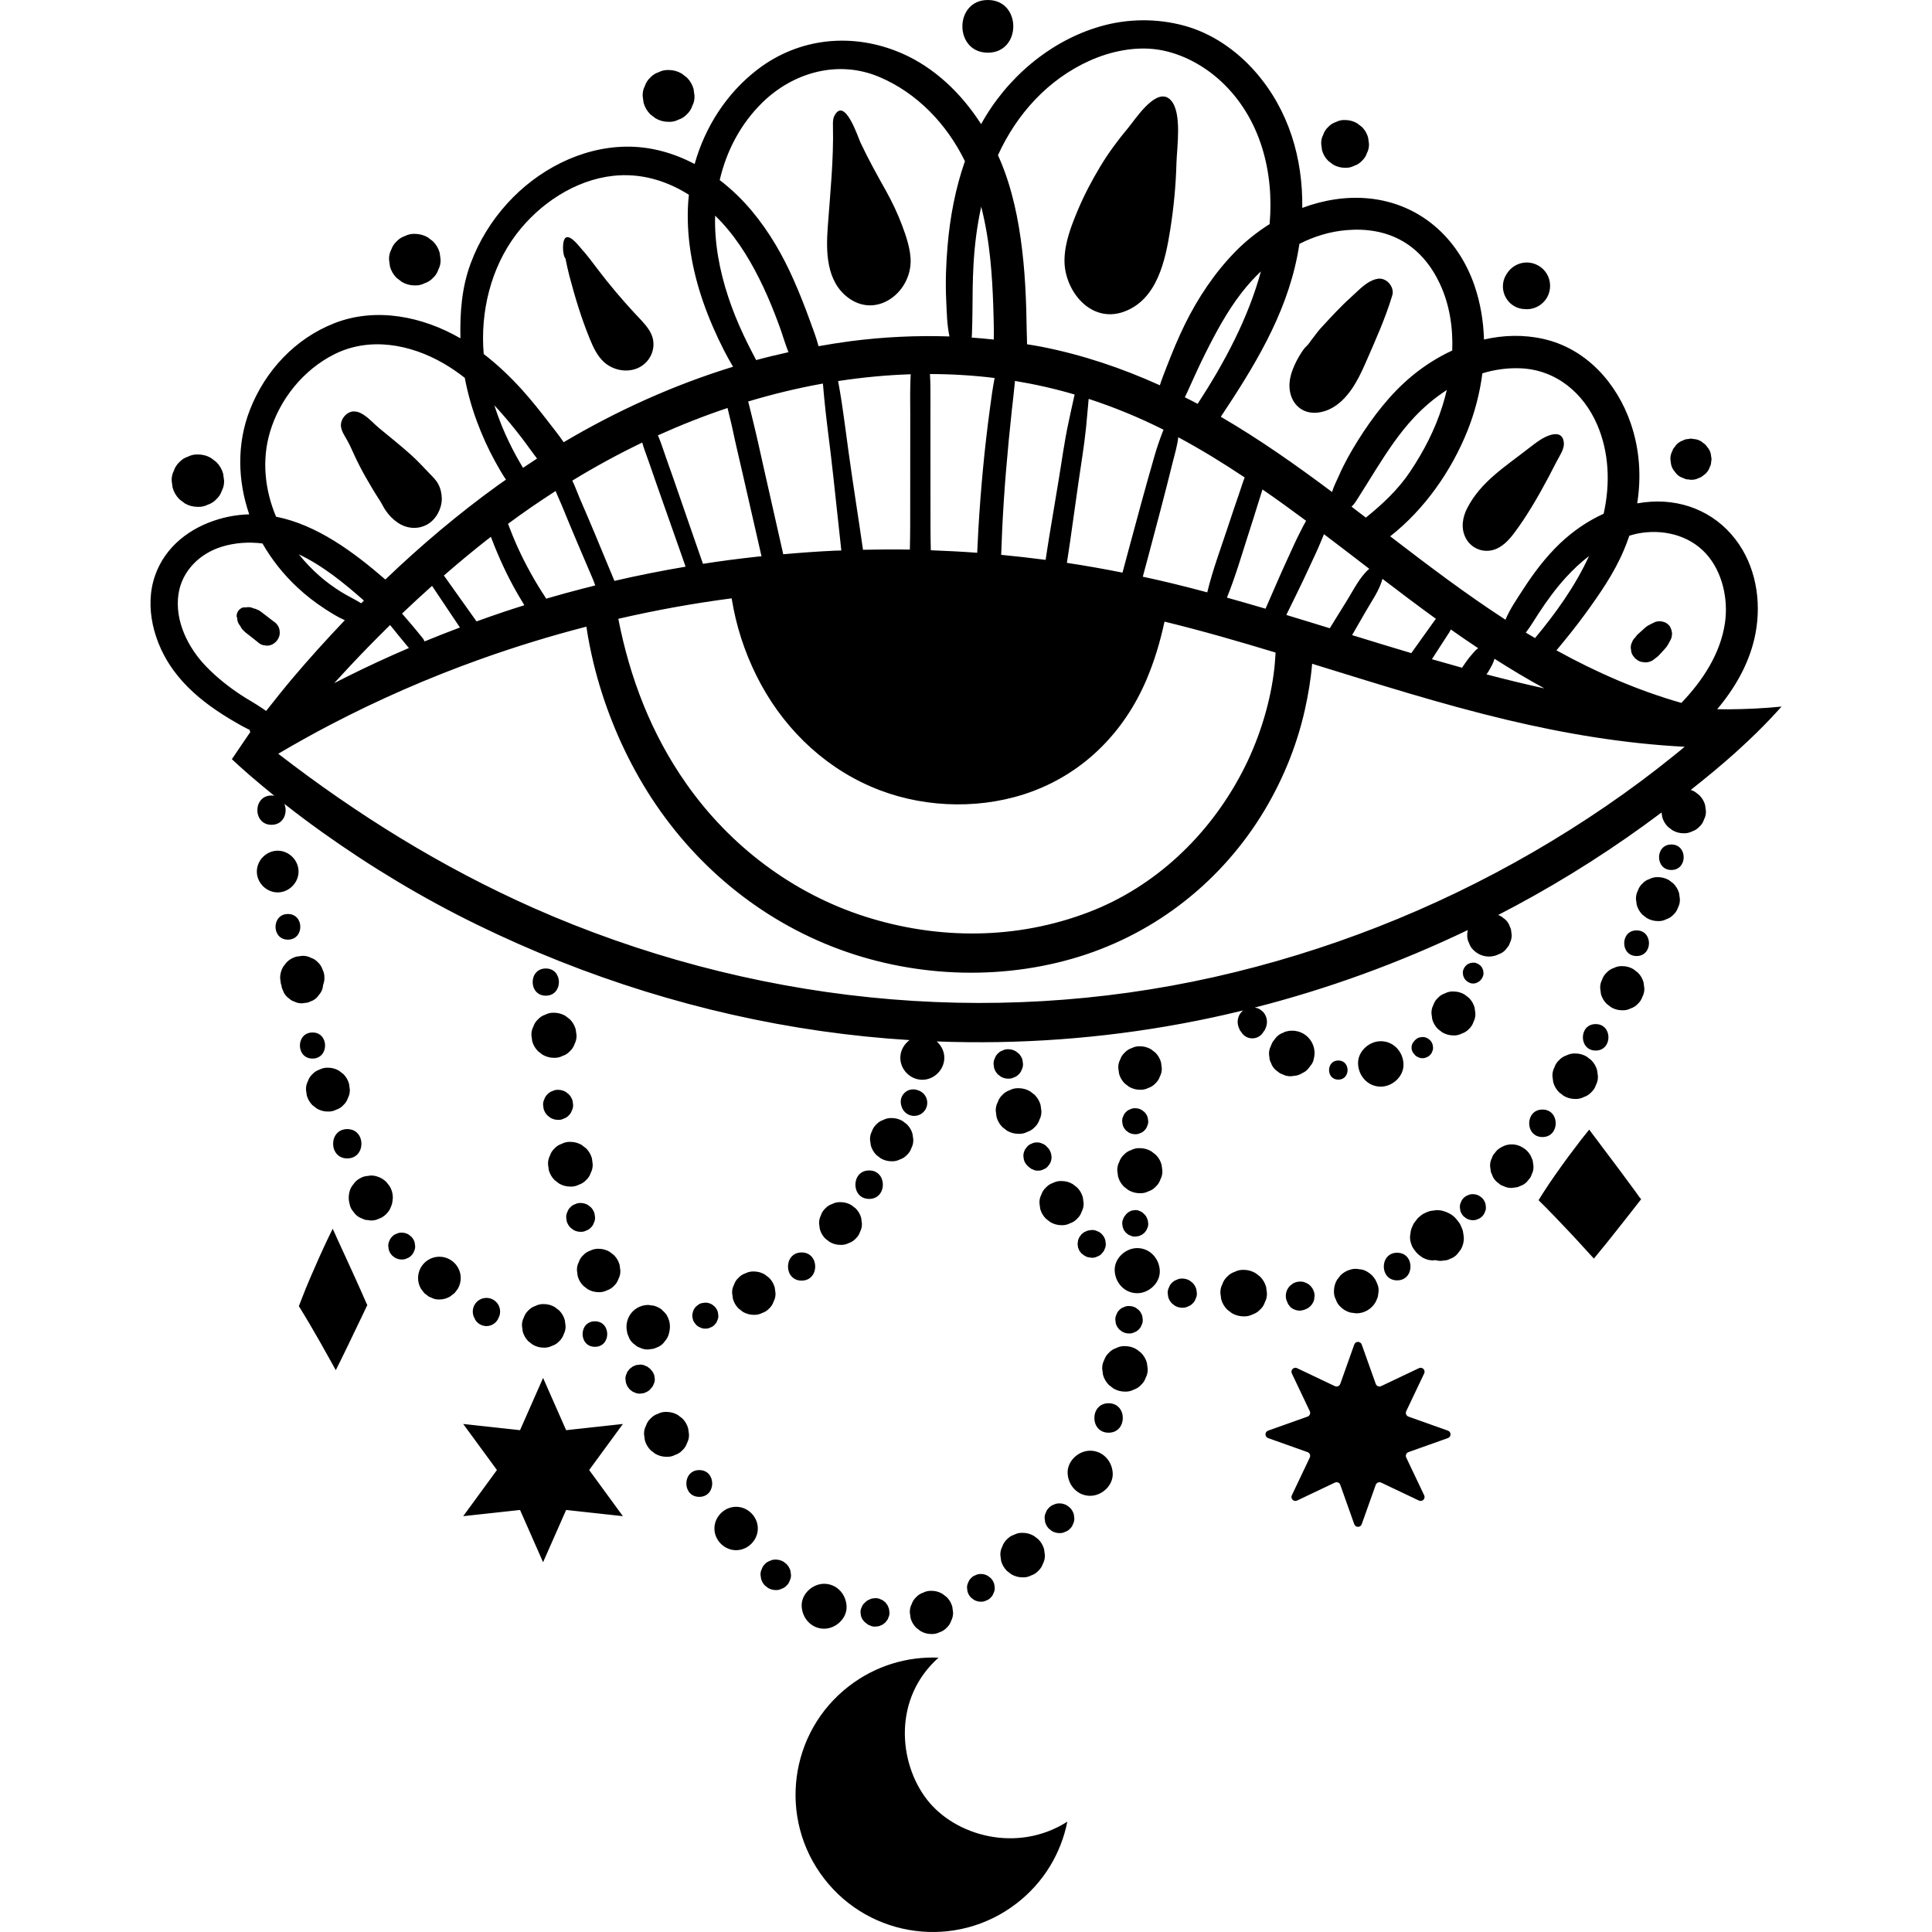 <?xml version="1.0" encoding="utf-8"?>
<svg viewBox="0 0 500 500" xmlns="http://www.w3.org/2000/svg">
  <defs/>
  <path d="M 276.225 471.446 C 274.609 479.566 270.16 487.153 263.08 492.609 C 247.55 504.586 225.245 501.702 213.276 486.164 C 201.299 470.634 204.183 448.329 219.722 436.36 C 226.615 431.048 234.837 428.662 242.898 429.001 C 231.107 439.473 232.477 456.094 239.853 465.669 C 247.17 475.159 263.283 479.684 276.225 471.446 Z M 71.942 161.981 C 71.638 161.474 71.232 161.059 70.724 160.763 C 70.031 160.23 69.337 159.697 68.652 159.165 C 68.305 158.894 67.958 158.632 67.612 158.361 C 67.451 158.234 67.299 158.133 67.121 158.031 C 67.02 157.972 66.918 157.921 66.808 157.87 C 66.546 157.76 66.284 157.65 66.03 157.541 C 65.988 157.532 65.945 157.532 65.903 157.524 C 65.675 157.481 65.455 157.371 65.243 157.295 C 64.685 157.084 64.135 157.084 63.585 157.211 C 63.518 157.202 63.442 157.194 63.374 157.185 C 62.731 157.118 62.088 157.541 61.716 158.023 C 61.335 158.522 61.107 159.249 61.335 159.867 C 61.352 159.917 61.378 159.977 61.395 160.027 C 61.403 160.594 61.555 161.135 61.902 161.634 C 62.037 161.829 62.198 162.024 62.3 162.235 C 62.274 162.176 62.249 162.108 62.224 162.049 C 62.359 162.413 62.562 162.734 62.849 163.005 C 62.917 163.081 62.976 163.157 63.044 163.225 C 63.196 163.385 63.349 163.529 63.526 163.665 C 63.873 163.935 64.211 164.206 64.558 164.477 C 65.243 165.018 65.928 165.559 66.614 166.101 C 67.036 166.524 67.536 166.811 68.119 166.972 L 69.024 167.09 C 70.09 167.141 71.071 166.557 71.697 165.745 C 72.272 164.993 72.492 164.172 72.365 163.233 C 72.323 162.793 72.188 162.379 71.942 161.981 Z M 461.053 182.865 C 460.148 183.889 459.217 184.904 458.27 185.902 C 455.808 188.516 453.229 191.019 450.573 193.447 C 450.057 193.946 449.532 194.411 448.999 194.893 C 445.294 198.201 441.454 201.364 437.563 204.435 C 437.935 204.562 438.291 204.705 438.638 204.908 C 439.027 205.213 439.416 205.509 439.805 205.813 C 440.515 206.532 441.014 207.378 441.285 208.36 C 441.353 208.867 441.42 209.383 441.488 209.891 C 441.522 210.686 441.353 211.422 440.989 212.107 C 440.761 212.817 440.363 213.443 439.796 213.959 C 439.272 214.517 438.654 214.915 437.944 215.152 C 437.259 215.515 436.514 215.676 435.728 215.651 C 434.687 215.651 433.715 215.389 432.818 214.864 C 432.429 214.568 432.04 214.264 431.651 213.968 C 430.94 213.249 430.441 212.403 430.171 211.422 C 430.12 211.032 430.069 210.652 430.018 210.263 C 418.049 219.263 405.412 227.349 392.225 234.429 C 390.737 235.232 389.24 236.011 387.734 236.789 C 388.208 236.975 388.656 237.212 389.037 237.567 C 389.637 237.956 390.119 238.472 390.466 239.123 C 390.652 239.563 390.838 240.003 391.024 240.443 C 391.092 240.933 391.16 241.424 391.219 241.915 C 391.244 242.676 391.092 243.386 390.745 244.046 C 390.61 244.52 390.373 244.926 390.035 245.273 C 389.646 245.873 389.13 246.355 388.478 246.702 C 388.038 246.888 387.599 247.074 387.15 247.26 C 387.049 247.294 386.947 247.32 386.846 247.353 C 385.848 247.624 384.85 247.624 383.852 247.353 C 382.896 247.083 382.067 246.601 381.365 245.907 C 380.815 245.4 380.426 244.79 380.197 244.088 C 379.842 243.42 379.681 242.693 379.715 241.915 C 379.715 241.492 379.774 241.094 379.859 240.697 C 362.206 249.164 343.707 255.913 324.735 260.752 C 325.183 260.828 325.614 260.955 326.012 261.183 C 326.266 261.378 326.519 261.581 326.782 261.775 C 327.255 262.249 327.577 262.807 327.754 263.45 C 327.932 264.118 327.932 264.795 327.754 265.463 C 327.737 265.522 327.729 265.573 327.712 265.632 C 327.712 265.649 327.704 265.666 327.704 265.683 C 327.577 265.979 327.45 266.275 327.323 266.58 C 327.323 266.588 327.315 266.588 327.315 266.597 C 327.205 266.732 327.103 266.867 326.993 267.011 C 326.985 267.036 326.968 267.053 326.959 267.079 C 326.663 267.578 326.266 267.975 325.767 268.271 C 325.251 268.576 324.692 268.72 324.092 268.728 C 323.491 268.728 322.933 268.576 322.417 268.271 C 321.918 267.975 321.52 267.578 321.224 267.079 L 321.182 266.994 C 321.182 266.986 321.165 266.986 321.165 266.977 C 321.038 266.867 320.937 266.74 320.869 266.588 C 320.844 266.546 320.497 265.725 320.488 265.675 C 320.488 265.658 320.48 265.649 320.48 265.632 C 320.463 265.573 320.455 265.522 320.438 265.463 C 320.26 264.795 320.26 264.118 320.438 263.45 C 320.615 262.807 320.945 262.249 321.41 261.775 C 321.512 261.665 321.63 261.589 321.74 261.496 C 316.445 262.79 311.116 263.941 305.762 264.93 C 284.827 268.804 263.605 270.327 242.425 269.523 C 243.609 270.572 244.387 272.086 244.387 273.753 C 244.387 276.823 241.773 279.445 238.694 279.445 C 235.607 279.445 233.002 276.84 233.002 273.753 C 233.002 271.9 233.966 270.225 235.395 269.176 C 227.766 268.703 220.145 267.925 212.549 266.842 C 181.616 262.435 151.487 252.995 123.43 239.292 C 109.456 232.466 96.066 224.422 83.395 215.38 C 80.063 213.003 76.798 210.559 73.592 208.03 C 74.539 210.271 73.431 213.46 70.268 213.46 C 65.379 213.46 65.387 205.873 70.268 205.873 C 70.53 205.873 70.767 205.907 70.995 205.949 C 68.982 204.316 66.986 202.667 65.023 200.975 C 64.854 200.831 64.693 200.696 64.524 200.552 C 64.287 200.349 64.059 200.129 63.822 199.926 C 62.511 198.793 61.259 197.643 60.007 196.475 C 60.287 196.052 60.566 195.638 60.862 195.215 C 62.198 193.269 63.492 191.307 64.829 189.379 C 64.719 189.319 64.626 189.226 64.516 189.133 C 64.6 189.074 64.685 189.023 64.77 188.964 C 64.076 188.651 63.399 188.304 62.731 187.941 C 60.447 186.672 58.189 185.335 56.032 183.864 C 51.794 180.979 47.954 177.655 44.917 173.502 C 39.918 166.684 37.262 157.194 40.121 148.972 C 42.744 141.435 49.189 136.529 56.683 134.339 C 59.339 133.561 61.944 133.18 64.499 133.112 C 61.488 124.366 61.259 114.816 64.677 106.062 C 68.618 95.962 76.375 87.631 86.533 83.647 C 97.327 79.417 109.38 81.904 119.167 87.563 C 119.167 87.529 119.158 87.487 119.158 87.453 C 119.014 80.889 119.496 74.41 121.797 68.201 C 123.92 62.466 127.126 57.247 131.22 52.714 C 139.036 44.061 150.319 38.072 162.127 37.954 C 168.378 37.894 174.359 39.586 179.772 42.453 C 182.445 32.878 188.028 24.158 195.97 18.042 C 206.856 9.66 220.813 8.357 233.332 13.779 C 241.9 17.492 248.853 24.242 253.911 32.126 C 260.475 20.207 271.742 10.548 284.861 6.801 C 291.873 4.796 299.41 4.728 306.447 6.64 C 313.612 8.577 320.015 13.026 324.878 18.575 C 333.582 28.514 337.203 41.041 337.025 53.805 C 342.531 51.749 348.41 50.785 354.23 51.352 C 367.45 52.646 377.364 61.553 381.602 73.928 C 383.133 78.394 383.911 83.105 384.055 87.867 C 389.07 86.717 394.281 86.556 399.432 87.715 C 410.521 90.219 418.455 99.126 422.042 109.589 C 424.368 116.364 424.791 123.402 423.708 130.27 C 424.901 130.067 426.11 129.915 427.328 129.839 C 436.472 129.297 444.871 133.214 450.04 140.835 C 454.853 147.932 455.944 157.067 454.032 165.305 C 452.45 172.098 448.889 178.23 444.406 183.542 C 445.303 183.551 446.199 183.576 447.088 183.567 L 447.384 183.567 C 451.968 183.534 456.527 183.314 461.053 182.865 Z M 420.232 142.425 C 417.711 148.388 413.939 153.81 410.141 159.021 C 407.815 162.21 405.336 165.28 402.807 168.308 C 413.076 173.975 423.844 178.695 435.136 181.91 C 440.608 176.209 445.235 169.213 446.411 161.271 C 447.324 155.096 445.777 147.965 441.497 143.271 C 437.03 138.382 430.077 136.817 423.717 138.103 C 423.023 138.247 422.346 138.433 421.678 138.627 C 421.238 139.904 420.756 141.173 420.232 142.425 Z M 411.232 143.914 C 409.05 145.572 407.028 147.483 405.142 149.564 C 402.553 152.415 400.303 155.527 398.197 158.742 C 397.123 160.383 396.099 162.142 394.881 163.707 C 394.958 163.749 395.034 163.8 395.101 163.851 C 395.82 164.29 396.548 164.705 397.267 165.136 C 402.731 158.547 407.688 151.653 411.232 143.914 Z M 386.761 170.482 C 386.753 170.524 386.744 170.558 386.736 170.601 C 386.601 171.1 386.423 171.565 386.178 172.022 C 385.848 172.622 385.543 173.24 385.188 173.823 C 385.036 174.069 384.867 174.297 384.706 174.534 C 389.671 175.836 394.662 177.054 399.686 178.154 C 395.237 175.735 390.94 173.147 386.761 170.482 Z M 379.766 111.518 C 375.638 121.82 368.694 131.818 359.778 138.796 C 369.523 146.274 379.318 153.7 389.612 160.383 C 390.762 157.617 392.589 155.003 394.103 152.651 C 396.886 148.329 400.024 144.151 403.763 140.598 C 407.087 137.443 410.893 134.829 415.021 132.96 C 416.747 125.271 416.468 117.109 413.338 109.885 C 409.785 101.689 402.697 95.666 393.418 95.311 C 390.06 95.184 386.778 95.658 383.64 96.614 C 382.98 101.748 381.652 106.806 379.766 111.518 Z M 90.399 172.563 C 89.088 173.967 87.785 175.363 86.491 176.792 C 87.532 176.259 88.589 175.735 89.638 175.202 C 94.958 172.538 100.363 170.042 105.836 167.699 C 105.337 167.175 104.905 166.566 104.457 166.05 C 103.721 165.196 103.028 164.307 102.317 163.436 C 101.86 162.878 101.412 162.32 100.955 161.761 C 97.36 165.289 93.833 168.883 90.399 172.563 Z M 93.486 156.128 C 93.715 155.891 93.952 155.663 94.18 155.426 C 88.995 150.875 83.581 146.418 77.339 143.466 C 78.971 145.479 80.756 147.365 82.719 149.082 C 84.453 150.605 86.314 151.958 88.267 153.176 C 89.976 154.242 91.795 155.079 93.486 156.128 Z M 107.646 163.013 C 108.001 163.453 108.356 163.884 108.712 164.324 C 109.126 164.832 109.659 165.365 109.871 165.999 C 112.907 164.747 115.961 163.546 119.031 162.396 C 117.982 160.839 116.942 159.275 115.893 157.718 C 114.709 155.95 113.525 154.182 112.34 152.406 C 112.163 152.144 111.994 151.882 111.816 151.62 C 109.185 153.963 106.606 156.356 104.051 158.784 C 104.525 159.334 104.998 159.892 105.472 160.442 C 106.2 161.305 106.944 162.142 107.646 163.013 Z M 119.471 155.401 C 120.706 157.143 121.949 158.877 123.184 160.619 C 123.227 160.687 123.286 160.755 123.328 160.814 C 125.68 159.968 128.04 159.139 130.408 158.344 C 132.167 157.76 133.927 157.185 135.695 156.635 C 135.542 156.365 135.39 156.094 135.238 155.849 C 134.637 154.868 134.062 153.886 133.495 152.888 C 132.336 150.824 131.254 148.727 130.256 146.578 C 129.19 144.286 128.2 141.96 127.304 139.6 C 127.228 139.397 127.134 139.169 127.041 138.932 C 126.635 139.253 126.212 139.558 125.806 139.879 C 122.085 142.814 118.448 145.842 114.878 148.947 C 115.208 149.412 115.538 149.877 115.876 150.342 C 117.069 152.026 118.27 153.717 119.471 155.401 Z M 138.334 150.063 C 138.951 151.112 139.577 152.152 140.237 153.184 C 140.617 153.785 141.023 154.343 141.345 154.935 C 144.508 154.013 147.689 153.134 150.886 152.313 C 151.935 152.034 152.992 151.772 154.05 151.51 C 153.83 150.892 153.618 150.308 153.398 149.792 C 152.07 146.68 150.742 143.559 149.406 140.446 C 148.036 137.232 146.708 134 145.38 130.761 C 144.923 129.644 144.305 128.375 143.798 127.073 C 139.602 129.763 135.483 132.596 131.474 135.565 C 131.694 136.098 131.88 136.597 132.024 136.969 C 132.861 139.16 133.791 141.309 134.806 143.423 C 135.898 145.682 137.073 147.898 138.334 150.063 Z M 133.664 118.149 C 134.206 119.139 134.789 120.103 135.356 121.076 C 136.566 120.264 137.767 119.46 138.985 118.673 C 137.581 116.855 136.27 114.943 134.874 113.133 C 133.005 110.706 131.051 108.337 129.004 106.053 C 128.649 105.656 128.285 105.275 127.93 104.886 C 128.488 106.629 129.114 108.354 129.799 110.046 C 130.924 112.82 132.227 115.527 133.664 118.149 Z M 157.856 147.543 C 158.245 148.473 158.626 149.403 159.015 150.334 C 165.113 148.913 171.263 147.703 177.429 146.654 C 177.023 145.487 176.617 144.32 176.211 143.161 C 174.849 139.287 173.479 135.421 172.117 131.547 C 170.713 127.555 169.3 123.571 167.93 119.562 C 167.363 117.912 166.678 116.237 166.205 114.537 C 160.013 117.506 153.982 120.805 148.112 124.383 C 148.848 125.872 149.406 127.504 149.973 128.824 C 151.317 131.928 152.662 135.032 153.957 138.154 C 155.259 141.283 156.562 144.413 157.856 147.543 Z M 235.59 99.718 C 235.615 98.804 235.624 97.832 235.692 96.859 C 229.39 97.062 223.114 97.671 216.905 98.618 C 217.227 100.386 217.531 102.162 217.802 103.93 C 218.461 108.253 219.003 112.592 219.603 116.923 C 220.771 125.39 222.132 133.823 223.342 142.281 C 227.385 142.197 231.428 142.154 235.472 142.231 C 235.514 140.167 235.556 138.111 235.556 136.047 C 235.556 131.277 235.565 126.515 235.565 121.744 C 235.565 116.846 235.573 111.949 235.573 107.06 C 235.573 104.615 235.514 102.162 235.59 99.718 Z M 215.002 117.549 C 214.469 113.082 213.86 108.616 213.42 104.142 C 213.259 102.526 213.099 100.894 212.972 99.27 C 212.769 99.303 212.566 99.329 212.371 99.371 C 206.019 100.53 199.768 102.061 193.627 103.905 C 193.644 103.964 193.661 104.032 193.678 104.099 C 194.16 105.969 194.608 107.847 195.065 109.724 C 195.987 113.48 196.791 117.261 197.645 121.033 C 199.328 128.502 201.02 135.971 202.703 143.44 C 207.11 143.051 211.517 142.721 215.941 142.518 C 216.541 142.493 217.133 142.484 217.734 142.467 C 216.795 134.153 215.983 125.846 215.002 117.549 Z M 192.096 122.15 C 191.233 118.386 190.328 114.622 189.533 110.841 C 189.195 109.208 188.687 107.407 188.29 105.588 C 182.157 107.635 176.152 110.012 170.265 112.668 C 171.077 114.503 171.66 116.466 172.337 118.352 C 173.724 122.218 175.061 126.092 176.397 129.974 C 177.742 133.848 179.078 137.731 180.423 141.605 C 180.922 143.043 181.421 144.481 181.929 145.918 C 184.162 145.572 186.387 145.242 188.628 144.946 C 191.098 144.633 193.576 144.32 196.046 144.058 C 196.393 144.024 196.731 143.998 197.078 143.965 C 195.42 136.682 193.754 129.416 192.096 122.15 Z M 160.021 160.146 C 162.99 175.405 168.531 189.92 177.632 202.853 C 188.958 218.975 205.156 231.198 223.79 237.178 C 242.721 243.243 263.072 243.217 281.774 236.061 C 298.936 229.497 312.876 216.26 321.444 199.876 C 325.504 192.144 328.465 183.102 329.624 174.39 C 329.861 172.681 330.013 170.795 330.123 168.883 C 320.598 165.991 311.049 163.233 301.372 160.873 C 300.264 166.067 298.742 171.159 296.627 176.09 C 290.96 189.302 280.835 199.673 267.335 204.748 C 254.842 209.442 240.2 209.256 227.757 204.528 C 214.486 199.503 203.735 189.573 196.968 177.164 C 193.636 171.049 191.2 164.392 189.846 157.574 C 189.66 156.669 189.508 155.773 189.347 154.851 C 179.501 156.136 169.715 157.904 160.021 160.146 Z M 304.992 113.192 C 304.976 113.184 304.95 113.175 304.933 113.167 C 304.688 115.383 303.986 117.658 303.495 119.638 C 302.497 123.639 301.499 127.64 300.442 131.624 C 299.351 135.734 298.268 139.845 297.177 143.956 C 296.703 145.724 296.238 147.483 295.756 149.251 C 298.183 149.776 300.611 150.308 303.03 150.901 C 303.309 150.96 303.588 151.044 303.867 151.104 C 306.735 151.797 309.585 152.542 312.436 153.303 C 313.806 147.61 315.896 142.036 317.731 136.487 C 318.729 133.476 319.727 130.465 320.776 127.47 C 321.199 126.252 321.605 124.882 322.121 123.563 C 316.572 119.858 310.888 116.364 304.992 113.192 Z M 309.949 104.514 C 316.843 93.941 323.018 82.412 326.325 70.231 C 324.489 71.974 322.789 73.86 321.258 75.848 C 317.553 80.652 314.644 86.049 311.945 91.462 C 310.567 94.22 309.272 97.011 308.021 99.819 C 307.581 100.817 307.132 101.824 306.633 102.814 C 307.733 103.372 308.85 103.922 309.949 104.514 Z M 301.127 111.213 C 294.859 108.066 288.388 105.394 281.748 103.228 C 281.74 103.287 281.74 103.347 281.731 103.406 C 281.528 105.808 281.308 108.219 281.072 110.621 C 280.59 115.417 279.761 120.204 279.084 124.984 C 278.382 129.94 277.68 134.889 276.986 139.845 C 276.715 141.791 276.403 143.728 276.106 145.665 C 280.928 146.392 285.724 147.246 290.503 148.194 C 291.044 146.181 291.577 144.176 292.119 142.163 C 293.193 138.179 294.275 134.203 295.35 130.228 C 296.458 126.125 297.633 122.04 298.801 117.946 C 299.401 115.84 300.129 113.759 300.915 111.712 C 300.983 111.526 301.059 111.382 301.127 111.213 Z M 278.12 102.103 C 273.061 100.614 267.91 99.447 262.674 98.584 C 262.674 98.601 262.674 98.61 262.674 98.627 C 262.454 101.147 262.133 103.651 261.862 106.163 C 261.304 111.323 260.805 116.491 260.374 121.659 C 259.942 126.836 259.604 132.021 259.359 137.206 C 259.257 139.338 259.181 141.461 259.105 143.592 C 262.945 143.956 266.785 144.396 270.608 144.895 C 270.921 142.84 271.226 140.784 271.564 138.737 C 272.359 133.941 273.163 129.154 273.958 124.358 C 274.778 119.452 275.43 114.478 276.47 109.614 C 276.978 107.246 277.477 104.878 278.018 102.518 C 278.052 102.382 278.086 102.239 278.12 102.103 Z M 333.219 144.624 C 334.327 142.247 335.367 139.828 336.577 137.502 C 337.025 136.631 337.49 135.684 338.015 134.779 C 334.293 132.013 330.546 129.297 326.731 126.667 C 326.426 127.665 326.097 128.646 325.817 129.577 C 324.929 132.495 323.99 135.405 323.06 138.306 C 321.309 143.762 319.685 149.344 317.528 154.665 C 320.861 155.595 324.193 156.551 327.518 157.532 C 329.429 153.235 331.231 148.896 333.219 144.624 Z M 332.897 159.148 C 335.122 159.816 337.338 160.484 339.554 161.178 C 341.085 161.651 342.616 162.117 344.147 162.59 C 344.443 162.108 344.739 161.634 345.035 161.152 C 346.228 159.215 347.421 157.278 348.63 155.35 C 350.246 152.77 351.887 149.319 354.365 147.204 C 350.466 144.21 346.566 141.216 342.641 138.247 C 342.396 138.856 342.142 139.456 341.897 140.048 C 340.882 142.544 339.681 144.971 338.556 147.424 C 336.746 151.374 334.8 155.24 332.897 159.148 Z M 353.477 133.958 C 357.774 130.507 361.851 126.684 364.921 122.091 C 368.465 116.787 371.384 111.171 373.295 105.072 C 373.718 103.719 374.099 102.34 374.429 100.936 C 371.333 102.932 368.491 105.343 365.996 107.999 C 362.13 112.11 359.076 116.77 356.074 121.516 C 354.56 123.909 353.105 126.337 351.565 128.722 C 351.058 129.509 350.609 130.329 349.933 130.972 C 349.874 131.023 349.823 131.065 349.764 131.116 C 351.007 132.072 352.242 133.019 353.477 133.958 Z M 349.924 164.367 C 355.025 165.94 360.125 167.505 365.243 169.027 L 368.55 164.4 C 369.311 163.326 370.081 162.26 370.842 161.186 C 371.088 160.848 371.341 160.493 371.612 160.146 C 366.951 156.771 362.358 153.311 357.782 149.809 C 356.987 152.804 354.915 155.68 353.485 158.183 C 352.36 160.163 351.218 162.125 350.077 164.096 C 350.026 164.189 349.975 164.274 349.924 164.367 Z M 370.58 170.601 C 373.168 171.353 375.765 172.089 378.37 172.808 C 378.489 172.622 378.616 172.444 378.743 172.267 C 379.259 171.531 379.758 170.761 380.333 170.068 C 380.764 169.543 381.212 169.036 381.652 168.528 C 381.914 168.224 382.236 167.995 382.557 167.758 C 380.172 166.177 377.812 164.561 375.478 162.912 C 375.342 163.157 375.224 163.411 375.072 163.656 C 374.361 164.756 373.65 165.855 372.932 166.955 C 372.145 168.173 371.367 169.391 370.58 170.601 Z M 335.739 66.256 C 332.677 81.76 324.523 94.939 315.946 107.863 C 325.987 113.708 335.46 120.391 344.739 127.335 C 345.145 125.88 345.915 124.459 346.507 123.114 C 347.894 119.934 349.628 116.855 351.472 113.92 C 355.287 107.855 359.778 101.993 365.31 97.383 C 368.499 94.736 372.052 92.46 375.841 90.71 C 376.053 84.789 375.165 78.859 372.669 73.505 C 370.563 68.979 367.433 64.996 363.077 62.458 C 358.628 59.861 353.545 59.125 348.469 59.557 C 344.156 59.92 340.07 61.189 336.289 63.109 C 336.128 64.167 335.942 65.215 335.739 66.256 Z M 258.276 40.153 C 258.893 41.531 259.469 42.919 259.976 44.314 C 262.725 51.834 264.078 59.777 264.857 67.719 C 265.254 71.779 265.466 75.856 265.592 79.933 C 265.652 81.913 265.694 83.9 265.719 85.88 C 265.736 86.92 265.812 88.011 265.796 89.094 C 267.056 89.305 268.316 89.5 269.576 89.745 C 280.158 91.826 290.376 95.277 300.171 99.709 C 300.695 98.043 301.364 96.402 301.964 94.846 C 303.385 91.166 304.899 87.495 306.642 83.951 C 310.017 77.091 314.398 70.527 319.77 65.055 C 322.366 62.407 325.352 60.022 328.575 58 C 329.759 44.593 326.257 30.738 316.234 21.265 C 311.717 16.993 305.762 13.737 299.562 12.823 C 293.692 11.96 287.365 13.297 282.011 15.699 C 271.167 20.58 263.123 29.537 258.276 40.153 Z M 257.405 97.823 C 251.864 97.146 246.273 96.808 240.674 96.8 C 240.758 97.933 240.758 99.075 240.784 100.107 C 240.834 102.551 240.784 105.004 240.792 107.449 C 240.792 112.22 240.8 116.982 240.8 121.752 C 240.8 126.65 240.809 131.547 240.809 136.436 C 240.809 138.433 240.851 140.42 240.894 142.408 C 244.894 142.552 248.904 142.763 252.896 143.059 C 252.989 140.979 253.091 138.906 253.209 136.826 C 253.514 131.64 253.911 126.455 254.402 121.279 C 254.901 115.967 255.518 110.68 256.237 105.394 C 256.567 102.864 256.922 100.335 257.405 97.823 Z M 251.475 87.368 C 253.378 87.504 255.282 87.673 257.185 87.876 C 257.193 87.081 257.219 86.286 257.21 85.533 C 257.176 83.435 257.134 81.337 257.058 79.231 C 256.922 75.154 256.694 71.077 256.28 67.026 C 255.814 62.5 255.07 57.941 253.937 53.492 C 252.845 58.466 252.211 63.541 251.932 68.641 C 251.72 72.566 251.695 76.508 251.67 80.441 C 251.661 82.462 251.611 84.476 251.534 86.497 C 251.526 86.802 251.501 87.081 251.475 87.368 Z M 186.26 46.607 C 189.356 48.975 192.181 51.716 194.659 54.693 C 199.125 60.064 202.593 66.078 205.41 72.464 C 206.907 75.848 208.269 79.29 209.529 82.767 C 210.358 85.034 211.229 87.284 211.838 89.593 C 214.579 89.111 217.336 88.663 220.102 88.299 C 228.603 87.199 237.172 86.785 245.723 87.072 C 245.055 84.019 245.021 80.72 244.878 77.734 C 244.649 73.04 244.835 68.286 245.233 63.608 C 245.867 56.131 247.263 48.764 249.724 41.718 C 245.072 32.168 237.332 23.997 227.444 19.869 C 216.863 15.445 205.3 18.719 197.298 26.543 C 191.648 32.075 188.002 39.079 186.26 46.607 Z M 185.067 58.491 C 185.253 65.638 186.894 72.651 189.339 79.341 C 190.557 82.682 192.012 85.914 193.585 89.102 C 194.262 90.473 194.989 91.826 195.691 93.188 C 198.457 92.435 201.248 91.775 204.048 91.149 C 203.151 88.874 202.483 86.48 201.646 84.222 C 200.402 80.855 199.074 77.523 197.543 74.275 C 194.71 68.261 191.284 62.424 186.75 57.518 C 186.209 56.935 185.651 56.376 185.084 55.818 C 185.05 56.706 185.042 57.603 185.067 58.491 Z M 125.181 91.615 C 128.868 94.448 132.252 97.696 135.356 101.156 C 137.632 103.702 139.755 106.375 141.835 109.073 C 143.189 110.832 144.618 112.592 145.879 114.444 C 159.708 106.256 174.392 99.616 189.711 94.913 C 188.899 93.535 188.112 92.131 187.385 90.71 C 185.312 86.649 183.477 82.446 181.98 78.14 C 179.121 69.918 177.531 61.054 178.106 52.333 C 178.148 51.69 178.216 51.047 178.283 50.405 C 172.472 46.734 165.782 44.712 158.643 45.507 C 148.746 46.607 139.594 52.764 133.656 60.572 C 126.999 69.335 124.267 80.754 125.181 91.615 Z M 71.443 133.721 C 81.957 135.794 91.465 142.814 99.729 149.979 C 108.872 141.216 118.557 133.028 128.843 125.601 C 129.537 125.102 130.239 124.62 130.941 124.129 C 129.934 122.649 129.038 121.059 128.175 119.494 C 126.339 116.17 124.775 112.702 123.447 109.132 C 122.076 105.453 121.019 101.646 120.283 97.781 C 118.532 96.419 116.705 95.15 114.768 94.034 C 106.174 89.077 95.618 87.089 86.457 91.716 C 78.523 95.725 72.433 103.254 69.887 111.754 C 67.696 119.071 68.534 126.785 71.443 133.721 Z M 68.872 183.999 C 71.088 181.182 73.313 178.382 75.613 175.65 C 79.987 170.465 84.554 165.432 89.24 160.509 C 87.413 159.714 85.688 158.615 84.064 157.566 C 81.551 155.933 79.158 154.073 76.967 152.026 C 73.431 148.735 70.335 144.861 67.925 140.649 C 64.389 140.209 60.786 140.437 57.326 141.512 C 51.701 143.262 47.117 147.712 46.203 153.667 C 45.137 160.619 48.656 167.64 53.376 172.512 C 56.125 175.346 59.187 177.773 62.486 179.939 C 64.22 181.081 66.064 182.062 67.772 183.238 C 68.145 183.483 68.517 183.728 68.872 183.999 Z M 396.861 220.464 C 409.633 213.054 421.881 204.722 433.342 195.435 C 434.231 194.716 435.119 194.005 435.99 193.261 C 420.435 192.466 404.964 189.869 389.832 186.257 C 372.872 182.214 356.243 176.919 339.579 171.785 C 339.241 175.845 338.556 179.846 337.71 183.644 C 335.536 193.413 331.561 202.904 326.232 211.371 C 314.982 229.235 297.701 242.363 277.375 248.149 C 256.525 254.103 233.425 252.555 213.446 244.198 C 193.077 235.672 176.431 220.523 165.469 201.398 C 160.165 192.128 156.13 182.011 153.61 171.632 C 152.865 168.52 152.223 165.365 151.757 162.176 C 142.487 164.57 133.309 167.386 124.301 170.609 C 110.97 175.371 97.978 181.047 85.425 187.602 C 80.883 189.971 76.417 192.474 72.01 195.071 C 92.471 210.88 114.404 224.49 138.131 235.012 C 165.621 247.176 195.243 255.051 225.084 258.104 C 254.909 261.166 285.03 259.415 314.221 252.86 C 343.217 246.338 371.138 235.376 396.861 220.464 Z M 91.549 117.455 C 92.505 119.553 93.562 121.609 94.704 123.605 C 95.846 125.601 97.014 127.58 98.274 129.5 C 98.832 130.355 99.238 131.302 99.83 132.14 C 100.685 133.366 101.623 134.356 102.858 135.21 C 105.176 136.826 108.111 137.122 110.606 135.709 C 112.856 134.44 114.32 131.657 114.337 129.103 C 114.345 127.826 114.024 126.422 113.423 125.288 C 112.856 124.205 111.977 123.385 111.131 122.514 C 109.566 120.89 108.077 119.24 106.386 117.726 C 103.721 115.341 100.854 113.049 98.062 110.748 C 95.905 108.972 92.708 104.776 89.646 107.221 C 88.716 107.965 88.056 109.293 88.259 110.494 C 88.462 111.754 89.24 112.854 89.849 113.945 C 90.492 115.07 91.016 116.28 91.549 117.455 Z M 146.361 66.992 C 146.665 68.455 146.961 69.91 147.342 71.356 C 148.103 74.232 148.915 77.1 149.82 79.933 C 150.658 82.555 151.597 85.144 152.637 87.698 C 153.508 89.838 154.574 92.131 156.316 93.712 C 158.634 95.802 162.153 96.521 165.046 95.269 C 168.463 93.788 170.121 89.711 168.488 86.328 C 167.685 84.662 166.365 83.308 165.096 81.963 C 164.733 81.583 164.377 81.202 164.022 80.813 C 160.8 77.328 157.746 73.699 154.87 69.927 C 153.457 68.074 152.087 66.188 150.522 64.454 C 149.846 63.701 147.74 60.868 146.505 61.451 C 145.371 61.984 145.557 66.129 146.344 66.916 C 146.352 66.941 146.361 66.966 146.361 66.992 Z M 219.544 77.074 C 226.692 82.378 235.362 76.042 235.666 67.973 C 235.785 64.852 234.533 61.147 233.433 58.246 C 232.283 55.217 230.912 52.291 229.331 49.466 C 227.106 45.499 224.695 41.168 222.699 36.913 C 222.09 35.619 218.639 24.927 215.966 29.918 C 215.526 30.738 215.543 31.72 215.569 32.65 C 215.763 41.379 214.858 50.024 214.224 58.711 C 213.75 65.156 213.818 72.828 219.544 77.074 Z M 290.917 80.652 C 299.494 77.506 301.592 67.415 302.861 59.404 C 303.766 53.703 304.316 47.943 304.468 42.174 C 304.578 38.173 305.957 29.241 303.055 25.985 C 302.776 25.672 302.489 25.435 302.184 25.274 C 298.64 23.337 293.7 31.018 292.034 33.014 C 289.361 36.211 286.874 39.535 284.734 43.113 C 282.56 46.734 280.564 50.506 278.932 54.405 C 277.24 58.457 275.616 62.627 275.489 67.068 C 275.278 75.078 282.205 83.85 290.917 80.652 Z M 335.815 105.148 C 338.116 107.364 341.483 107.153 344.181 105.859 C 348.774 103.643 351.413 98.483 353.358 94.034 C 355.871 88.273 358.493 82.505 360.311 76.474 C 360.98 74.258 358.848 71.813 356.607 72.135 C 356.141 72.202 355.685 72.338 355.245 72.524 C 353.088 73.42 351.201 75.518 349.577 76.973 C 346.905 79.367 344.494 82.04 342.058 84.653 C 341.229 85.541 340.493 86.548 339.766 87.512 C 339.444 87.935 339.089 88.358 338.81 88.806 C 338.488 89.331 337.82 89.762 337.27 90.557 C 335.883 92.545 334.614 94.981 334.014 97.341 C 333.329 100.022 333.743 103.152 335.815 105.148 Z M 386.017 142.425 C 388.58 141.892 390.441 139.862 391.938 137.857 C 393.52 135.743 394.975 133.527 396.353 131.268 C 397.901 128.739 399.339 126.151 400.726 123.537 C 401.454 122.158 402.173 120.771 402.883 119.384 C 403.619 117.946 404.871 116.246 404.719 114.588 C 404.499 112.11 402.655 112.067 400.887 112.693 C 400.067 112.981 399.263 113.421 398.646 113.818 C 397.512 114.554 396.438 115.383 395.372 116.212 C 389.536 120.78 383.2 124.696 379.707 131.522 C 378.472 133.941 378.04 136.699 379.309 139.202 C 380.561 141.664 383.319 142.992 386.017 142.425 Z M 422.837 169.958 C 423.006 170.237 423.226 170.465 423.505 170.626 C 423.869 170.956 424.292 171.184 424.782 171.294 C 425.112 171.336 425.442 171.387 425.781 171.429 C 426.457 171.429 427.092 171.26 427.675 170.922 C 427.878 170.77 428.081 170.617 428.284 170.457 C 428.64 170.186 429.012 169.941 429.316 169.611 C 429.401 169.518 429.494 169.416 429.578 169.323 C 429.942 168.926 430.306 168.537 430.67 168.139 C 431.042 167.742 431.405 167.319 431.668 166.836 L 432.031 166.177 C 432.099 166.05 432.167 165.931 432.234 165.805 C 432.37 165.551 432.53 165.221 432.607 164.942 C 432.649 164.654 432.683 164.358 432.725 164.071 C 432.733 163.91 432.717 163.741 432.666 163.58 C 432.624 163.292 432.632 163.199 432.547 162.988 C 432.463 162.759 432.361 162.489 432.251 162.269 C 432.074 161.939 431.828 161.677 431.524 161.474 C 431.253 161.22 430.932 161.051 430.56 160.966 C 430.5 160.941 430.441 160.915 430.374 160.899 C 430.221 160.848 429.621 160.772 429.46 160.772 C 429.299 160.772 429.147 160.789 428.995 160.831 C 428.699 160.831 428.42 160.907 428.166 161.059 C 427.828 161.203 427.506 161.372 427.176 161.541 C 426.965 161.651 426.753 161.761 426.542 161.88 C 426.237 162.04 425.933 162.303 425.671 162.523 C 425.628 162.556 425.586 162.599 425.544 162.641 C 425.442 162.726 425.349 162.819 425.256 162.903 C 424.892 163.233 424.52 163.563 424.157 163.893 C 423.97 164.054 423.776 164.214 423.624 164.4 C 423.454 164.603 423.302 164.815 423.141 165.026 C 422.778 165.365 422.516 165.771 422.363 166.236 C 422.126 166.684 422.025 167.166 422.042 167.682 C 422.084 168.012 422.135 168.351 422.177 168.68 C 422.287 169.171 422.507 169.594 422.837 169.958 Z M 46.415 129.196 C 46.871 129.551 47.328 129.906 47.785 130.253 C 48.842 130.871 49.984 131.175 51.211 131.175 C 52.141 131.209 53.012 131.015 53.824 130.592 C 54.662 130.321 55.389 129.847 56.007 129.187 C 56.666 128.57 57.131 127.843 57.411 127.005 C 57.834 126.193 58.028 125.322 57.994 124.391 C 57.91 123.791 57.834 123.19 57.749 122.59 C 57.428 121.439 56.844 120.441 56.007 119.595 C 55.55 119.24 55.093 118.885 54.636 118.538 C 53.579 117.921 52.437 117.616 51.211 117.616 C 50.28 117.582 49.409 117.777 48.597 118.2 C 47.759 118.47 47.032 118.944 46.415 119.604 C 45.755 120.221 45.29 120.949 45.01 121.786 C 44.587 122.598 44.393 123.469 44.427 124.4 C 44.511 125 44.587 125.601 44.672 126.202 C 44.993 127.352 45.577 128.35 46.415 129.196 Z M 102.639 71.915 C 103.087 72.261 103.535 72.608 103.992 72.955 C 105.024 73.564 106.149 73.869 107.35 73.869 C 108.272 73.902 109.126 73.708 109.921 73.293 C 110.75 73.023 111.461 72.566 112.07 71.915 C 112.721 71.314 113.186 70.595 113.449 69.766 C 113.863 68.971 114.058 68.117 114.024 67.195 C 113.948 66.603 113.863 66.011 113.787 65.418 C 113.474 64.285 112.899 63.304 112.07 62.475 C 111.621 62.128 111.173 61.781 110.725 61.434 C 109.684 60.834 108.559 60.529 107.35 60.521 C 106.428 60.487 105.574 60.682 104.779 61.096 C 103.958 61.367 103.239 61.832 102.639 62.475 C 101.987 63.084 101.522 63.803 101.251 64.623 C 100.837 65.418 100.642 66.281 100.685 67.195 L 100.921 68.971 C 101.234 70.104 101.81 71.086 102.639 71.915 Z M 168.285 29.571 C 168.742 29.918 169.19 30.273 169.647 30.62 C 170.696 31.229 171.821 31.533 173.031 31.533 C 173.953 31.567 174.815 31.373 175.619 30.958 C 176.448 30.688 177.167 30.222 177.776 29.571 C 178.427 28.962 178.892 28.243 179.163 27.414 C 179.586 26.611 179.772 25.756 179.738 24.826 L 179.501 23.041 C 179.18 21.908 178.605 20.918 177.776 20.081 C 177.319 19.734 176.871 19.379 176.414 19.032 C 175.365 18.423 174.24 18.118 173.031 18.118 C 172.109 18.084 171.246 18.279 170.442 18.693 C 169.613 18.964 168.894 19.429 168.285 20.081 C 167.634 20.69 167.169 21.409 166.898 22.238 C 166.475 23.041 166.289 23.895 166.323 24.826 C 166.399 25.418 166.484 26.019 166.56 26.611 C 166.881 27.744 167.456 28.734 168.285 29.571 Z M 255.654 13.635 C 264.425 13.635 264.442 0 255.654 0 C 246.874 0 246.865 13.635 255.654 13.635 Z M 343.733 41.616 C 344.147 41.938 344.57 42.259 344.984 42.58 C 345.949 43.139 346.989 43.418 348.106 43.426 C 348.96 43.46 349.755 43.282 350.491 42.893 C 351.261 42.648 351.92 42.217 352.479 41.616 C 353.079 41.058 353.511 40.39 353.756 39.628 C 354.145 38.892 354.323 38.097 354.289 37.243 C 354.213 36.693 354.145 36.143 354.069 35.602 C 353.773 34.553 353.248 33.648 352.479 32.87 C 352.064 32.549 351.641 32.227 351.227 31.906 C 350.263 31.347 349.222 31.068 348.106 31.06 C 347.251 31.026 346.456 31.204 345.72 31.593 C 344.951 31.838 344.291 32.269 343.733 32.87 C 343.132 33.428 342.701 34.096 342.455 34.858 C 342.066 35.594 341.889 36.389 341.922 37.243 C 341.999 37.793 342.066 38.343 342.142 38.884 C 342.43 39.933 342.963 40.846 343.733 41.616 Z M 391.845 79.206 C 392.758 79.739 393.74 80.001 394.797 80.001 C 394.907 80.009 395.017 80.018 395.127 80.026 C 396.218 80.026 397.233 79.747 398.18 79.197 C 399.085 78.656 399.813 77.937 400.346 77.032 C 401.437 75.163 401.437 72.794 400.346 70.925 C 399.271 69.089 397.258 67.931 395.127 67.931 C 392.978 67.931 391.007 69.089 389.908 70.925 C 389.857 71.01 389.798 71.103 389.747 71.187 C 388.673 72.972 388.698 75.306 389.747 77.091 C 390.272 77.988 390.965 78.69 391.845 79.206 Z M 433.03 121.532 C 433.038 121.549 433.055 121.575 433.063 121.592 C 433.072 121.6 433.072 121.609 433.08 121.617 C 433.342 121.955 433.605 122.294 433.867 122.632 C 434.324 123.123 434.865 123.469 435.483 123.672 C 435.702 123.766 435.931 123.859 436.151 123.952 C 436.168 123.96 436.185 123.96 436.193 123.969 C 436.413 124.062 436.658 124.095 436.912 124.07 C 437.623 124.231 438.325 124.197 439.035 123.977 C 439.458 123.799 439.881 123.622 440.304 123.444 L 441.378 122.615 C 441.894 122.133 442.266 121.558 442.478 120.898 C 442.715 120.484 442.841 120.035 442.841 119.553 C 442.968 119.079 442.968 118.606 442.841 118.141 C 442.808 117.43 442.596 116.77 442.207 116.161 L 441.378 115.087 L 440.304 114.258 C 439.695 113.869 439.035 113.658 438.325 113.624 C 437.851 113.497 437.377 113.497 436.912 113.624 C 436.43 113.624 435.982 113.742 435.567 113.987 C 434.907 114.199 434.332 114.571 433.85 115.087 L 433.021 116.161 C 432.843 116.584 432.666 117.007 432.488 117.43 C 432.268 118.141 432.234 118.843 432.395 119.553 C 432.429 120.264 432.64 120.923 433.03 121.532 Z M 77.263 225.556 C 77.263 222.629 74.793 220.159 71.866 220.159 C 68.948 220.159 66.47 222.638 66.47 225.556 C 66.47 228.482 68.94 230.952 71.866 230.952 C 74.784 230.952 77.263 228.474 77.263 225.556 Z M 79.682 259.458 C 80.122 259.272 80.553 259.085 80.993 258.908 C 81.636 258.561 82.143 258.087 82.533 257.495 C 83.015 256.962 83.345 256.345 83.514 255.626 C 83.539 255.465 83.556 255.313 83.581 255.152 C 83.598 255.034 83.624 254.915 83.649 254.797 C 83.852 254.256 83.979 253.697 83.954 253.097 C 83.987 252.31 83.818 251.574 83.463 250.889 C 83.235 250.179 82.837 249.561 82.279 249.045 C 81.763 248.487 81.145 248.089 80.435 247.861 C 79.75 247.506 79.014 247.337 78.227 247.37 C 77.72 247.438 77.212 247.506 76.705 247.573 C 75.732 247.844 74.886 248.335 74.175 249.045 C 73.879 249.434 73.575 249.823 73.279 250.204 C 72.763 251.101 72.501 252.065 72.492 253.097 C 72.56 253.604 72.628 254.112 72.695 254.619 C 72.729 254.755 72.797 254.873 72.839 255 C 72.847 255.051 72.864 255.093 72.864 255.144 C 72.89 255.304 72.907 255.457 72.932 255.617 L 73.482 256.929 C 73.829 257.571 74.302 258.079 74.894 258.468 C 75.241 258.806 75.639 259.043 76.104 259.178 C 76.755 259.525 77.466 259.678 78.219 259.652 L 79.682 259.458 Z M 88.876 277.982 L 87.726 277.094 C 86.838 276.578 85.891 276.324 84.867 276.324 C 84.089 276.299 83.361 276.459 82.685 276.815 C 81.983 277.043 81.374 277.432 80.858 277.99 C 80.308 278.506 79.91 279.115 79.682 279.817 C 79.327 280.494 79.166 281.221 79.191 282 C 79.259 282.499 79.327 283.006 79.394 283.505 C 79.665 284.461 80.147 285.298 80.849 286.009 C 81.23 286.305 81.611 286.601 82 286.897 C 82.888 287.413 83.835 287.667 84.859 287.667 C 85.637 287.692 86.364 287.532 87.041 287.176 C 87.743 286.948 88.352 286.559 88.868 286.001 C 89.418 285.485 89.815 284.876 90.044 284.174 C 90.399 283.497 90.56 282.769 90.534 281.991 C 90.467 281.492 90.399 280.985 90.331 280.486 C 90.069 279.521 89.579 278.692 88.876 277.982 Z M 101.437 311.63 C 101.446 311.613 101.446 311.596 101.454 311.579 C 101.547 311.063 101.64 310.539 101.666 310.006 C 101.666 309.989 101.666 309.964 101.666 309.947 C 101.666 308.915 101.404 307.95 100.888 307.062 C 100.592 306.673 100.295 306.293 99.991 305.904 C 99.28 305.193 98.435 304.702 97.47 304.432 C 96.709 304.195 95.948 304.161 95.195 304.33 C 94.434 304.364 93.723 304.592 93.072 305.007 C 92.404 305.362 91.871 305.853 91.473 306.479 C 90.966 307.029 90.627 307.68 90.45 308.424 C 90.331 308.872 90.272 309.321 90.255 309.769 C 90.255 309.778 90.255 309.786 90.255 309.794 C 90.238 310.353 90.297 310.911 90.45 311.469 C 90.458 311.495 90.467 311.52 90.467 311.545 C 90.467 311.545 90.467 311.537 90.467 311.537 C 90.568 312.061 90.737 312.569 91.033 313.043 C 91.329 313.423 91.625 313.812 91.922 314.193 C 92.437 314.751 93.047 315.14 93.749 315.369 C 94.188 315.622 94.671 315.758 95.187 315.758 C 95.939 315.927 96.701 315.893 97.453 315.656 C 97.91 315.462 98.358 315.276 98.815 315.081 C 99.67 314.574 100.346 313.897 100.854 313.043 C 101.082 312.586 101.277 312.112 101.437 311.63 Z M 116.494 325.993 C 115.631 325.494 114.709 325.24 113.711 325.24 C 112.713 325.24 111.791 325.494 110.928 325.993 C 110.099 326.483 109.439 327.143 108.949 327.972 C 108.45 328.835 108.196 329.757 108.196 330.755 C 108.196 331.753 108.45 332.675 108.949 333.538 C 109.228 333.918 109.515 334.29 109.811 334.663 C 110.184 334.95 110.556 335.238 110.928 335.525 C 110.936 335.525 110.936 335.534 110.945 335.534 C 110.953 335.542 110.962 335.542 110.979 335.551 C 110.987 335.559 110.996 335.559 111.004 335.568 C 111.207 335.686 111.351 335.72 111.655 335.847 C 112.29 336.185 112.983 336.337 113.719 336.304 C 114.683 336.304 115.58 336.058 116.417 335.576 C 116.434 335.568 116.451 335.559 116.468 335.551 C 116.477 335.551 116.485 335.542 116.494 335.534 C 116.494 335.534 116.502 335.534 116.502 335.525 C 116.874 335.238 117.246 334.95 117.619 334.663 C 117.915 334.299 118.211 333.927 118.481 333.538 C 118.98 332.675 119.234 331.753 119.234 330.755 C 119.234 329.757 118.98 328.835 118.481 327.972 C 117.982 327.143 117.323 326.483 116.494 325.993 Z M 135.568 340.964 C 135.212 341.632 135.052 342.36 135.086 343.138 C 135.153 343.637 135.221 344.136 135.289 344.635 C 135.559 345.591 136.041 346.42 136.735 347.122 C 137.116 347.418 137.496 347.706 137.877 348.002 C 138.757 348.509 139.704 348.771 140.727 348.771 C 141.506 348.797 142.225 348.636 142.901 348.289 C 143.603 348.061 144.204 347.672 144.72 347.122 C 145.27 346.615 145.659 346.006 145.887 345.303 C 146.242 344.635 146.403 343.908 146.369 343.13 C 146.302 342.631 146.234 342.131 146.166 341.632 C 145.896 340.677 145.413 339.848 144.72 339.146 C 144.339 338.85 143.959 338.554 143.578 338.266 C 142.698 337.758 141.751 337.496 140.727 337.496 C 139.949 337.471 139.23 337.632 138.554 337.978 C 137.851 338.207 137.251 338.596 136.735 339.146 C 136.185 339.662 135.796 340.262 135.568 340.964 Z M 162.297 344.864 C 162.322 344.957 162.339 345.058 162.364 345.151 L 162.923 346.479 C 163.269 347.131 163.752 347.646 164.361 348.044 C 164.707 348.391 165.113 348.628 165.587 348.763 C 166.247 349.11 166.966 349.271 167.736 349.245 C 168.226 349.177 168.725 349.11 169.216 349.042 C 169.656 348.856 170.104 348.67 170.544 348.484 C 171.195 348.137 171.711 347.655 172.109 347.046 C 172.599 346.505 172.929 345.879 173.107 345.151 C 173.132 345.058 173.149 344.957 173.174 344.864 C 173.174 344.855 173.183 344.855 173.183 344.847 C 173.267 344.542 173.31 344.229 173.344 343.925 C 173.352 343.806 173.369 343.688 173.369 343.569 C 173.394 342.994 173.335 342.428 173.183 341.852 C 173.183 341.852 173.183 341.852 173.183 341.844 C 173.166 341.785 173.141 341.734 173.124 341.675 C 173.073 341.497 173.005 341.336 172.938 341.167 C 172.861 340.99 172.794 340.82 172.701 340.66 C 172.667 340.609 172.658 340.55 172.625 340.499 C 172.388 340.059 172.075 339.704 171.719 339.382 C 171.398 339.027 171.034 338.714 170.603 338.477 C 170.552 338.444 170.493 338.427 170.442 338.401 C 170.282 338.308 170.104 338.232 169.935 338.164 C 169.766 338.097 169.605 338.021 169.427 337.978 C 169.368 337.961 169.317 337.928 169.258 337.919 C 168.759 337.851 168.26 337.784 167.761 337.716 C 167.685 337.716 167.617 337.725 167.549 337.733 C 167.423 337.733 167.296 337.75 167.169 337.758 C 166.864 337.792 166.568 337.843 166.281 337.919 C 166.281 337.919 166.272 337.919 166.272 337.919 C 166.264 337.919 166.255 337.928 166.247 337.928 C 165.79 338.054 165.35 338.241 164.919 338.486 C 164.073 338.985 163.396 339.662 162.897 340.507 C 162.897 340.507 162.897 340.507 162.897 340.516 C 162.652 340.93 162.466 341.379 162.331 341.861 C 162.331 341.861 162.331 341.861 162.331 341.869 C 162.06 342.867 162.06 343.866 162.331 344.872 C 162.297 344.847 162.297 344.855 162.297 344.864 Z M 192.257 339.509 C 193.128 340.017 194.075 340.271 195.09 340.279 C 195.86 340.304 196.579 340.144 197.256 339.797 C 197.949 339.569 198.55 339.188 199.058 338.638 C 199.607 338.131 199.988 337.53 200.216 336.836 C 200.572 336.168 200.732 335.449 200.698 334.671 C 200.631 334.172 200.563 333.673 200.495 333.182 C 200.225 332.235 199.751 331.406 199.049 330.704 C 198.668 330.408 198.296 330.12 197.916 329.824 C 197.044 329.317 196.097 329.063 195.082 329.055 C 194.312 329.029 193.593 329.19 192.917 329.537 C 192.223 329.765 191.622 330.146 191.115 330.696 C 190.565 331.203 190.185 331.804 189.956 332.497 C 189.601 333.165 189.44 333.884 189.474 334.654 C 189.542 335.153 189.609 335.652 189.677 336.143 C 189.948 337.09 190.421 337.919 191.123 338.621 C 191.496 338.926 191.876 339.213 192.257 339.509 Z M 217.514 311.114 C 216.753 311.089 216.042 311.241 215.383 311.588 C 214.697 311.808 214.097 312.197 213.598 312.73 C 213.056 313.229 212.676 313.829 212.456 314.514 C 212.109 315.174 211.948 315.885 211.982 316.646 C 212.05 317.136 212.118 317.627 212.177 318.118 C 212.439 319.057 212.913 319.869 213.606 320.562 C 213.978 320.85 214.351 321.137 214.731 321.425 C 215.594 321.924 216.524 322.178 217.531 322.178 C 218.292 322.203 219.003 322.051 219.663 321.704 C 220.348 321.484 220.948 321.095 221.447 320.562 C 221.989 320.063 222.369 319.463 222.589 318.777 C 222.936 318.118 223.097 317.407 223.063 316.646 L 222.868 315.174 C 222.606 314.235 222.132 313.423 221.439 312.73 C 221.067 312.442 220.695 312.154 220.314 311.867 C 219.451 311.368 218.521 311.114 217.514 311.114 Z M 228.603 289.832 C 227.91 290.061 227.309 290.441 226.802 290.991 C 226.26 291.499 225.871 292.099 225.643 292.793 C 225.296 293.461 225.135 294.18 225.161 294.95 C 225.228 295.449 225.296 295.939 225.364 296.438 C 225.626 297.386 226.108 298.206 226.802 298.908 C 227.182 299.196 227.554 299.492 227.935 299.78 C 228.806 300.287 229.745 300.541 230.76 300.541 C 231.53 300.566 232.249 300.405 232.917 300.059 C 233.611 299.83 234.211 299.45 234.719 298.9 C 235.26 298.392 235.649 297.792 235.878 297.098 C 236.224 296.43 236.385 295.711 236.36 294.941 C 236.292 294.442 236.224 293.952 236.157 293.453 C 235.895 292.505 235.412 291.685 234.719 290.983 C 234.338 290.695 233.966 290.399 233.585 290.111 C 232.714 289.604 231.775 289.35 230.76 289.35 C 229.99 289.325 229.271 289.485 228.603 289.832 Z M 267.775 283.353 C 267.377 283.049 266.98 282.736 266.582 282.431 C 265.66 281.898 264.671 281.627 263.605 281.627 C 262.793 281.594 262.031 281.763 261.329 282.135 C 260.593 282.372 259.959 282.778 259.426 283.353 C 258.851 283.886 258.445 284.52 258.208 285.256 C 257.836 285.958 257.667 286.72 257.701 287.532 C 257.768 288.056 257.844 288.58 257.912 289.105 C 258.191 290.103 258.699 290.974 259.435 291.71 C 259.832 292.015 260.23 292.328 260.627 292.632 C 261.549 293.165 262.539 293.436 263.605 293.436 C 264.417 293.469 265.178 293.3 265.88 292.928 C 266.616 292.691 267.242 292.285 267.783 291.71 C 268.358 291.177 268.764 290.543 269.001 289.807 C 269.373 289.105 269.543 288.344 269.509 287.532 C 269.441 287.007 269.365 286.483 269.297 285.958 C 269.01 284.952 268.502 284.089 267.775 283.353 Z M 278.762 307.325 C 278.373 307.029 277.993 306.732 277.604 306.428 C 276.715 305.912 275.751 305.65 274.719 305.65 C 273.933 305.616 273.197 305.785 272.52 306.14 C 271.81 306.369 271.201 306.766 270.685 307.325 C 270.126 307.841 269.737 308.458 269.5 309.16 C 269.145 309.837 268.976 310.573 269.01 311.359 C 269.077 311.867 269.145 312.374 269.213 312.882 C 269.483 313.846 269.974 314.692 270.685 315.402 C 271.074 315.699 271.454 315.995 271.843 316.299 C 272.732 316.815 273.696 317.077 274.728 317.077 C 275.514 317.111 276.25 316.942 276.927 316.587 C 277.637 316.358 278.246 315.961 278.762 315.402 C 279.321 314.887 279.71 314.269 279.947 313.567 C 280.302 312.89 280.471 312.154 280.437 311.368 C 280.37 310.86 280.302 310.353 280.234 309.845 C 279.955 308.872 279.465 308.035 278.762 307.325 Z M 294.318 323.007 C 291.264 323.007 288.346 325.688 288.481 328.843 C 288.625 332.007 291.044 334.68 294.318 334.68 C 297.371 334.68 300.289 331.998 300.154 328.843 C 300.01 325.68 297.583 323.007 294.318 323.007 Z M 327.67 333.064 C 327.382 332.04 326.866 331.152 326.122 330.399 C 325.716 330.087 325.31 329.774 324.904 329.461 C 323.965 328.919 322.95 328.64 321.859 328.64 C 321.03 328.606 320.252 328.784 319.533 329.156 C 318.788 329.401 318.137 329.816 317.596 330.399 C 317.012 330.949 316.589 331.592 316.352 332.336 C 315.972 333.055 315.802 333.825 315.836 334.663 C 315.904 335.195 315.98 335.728 316.048 336.261 C 316.335 337.285 316.851 338.173 317.596 338.917 C 318.002 339.23 318.408 339.543 318.814 339.856 C 319.753 340.397 320.768 340.677 321.859 340.677 C 322.688 340.71 323.466 340.533 324.185 340.161 C 324.929 339.915 325.581 339.501 326.122 338.917 C 326.714 338.367 327.128 337.725 327.365 336.98 C 327.746 336.261 327.915 335.492 327.881 334.654 L 327.67 333.064 Z M 349.459 328.581 C 348.486 328.852 347.632 329.351 346.913 330.061 C 346.617 330.45 346.312 330.839 346.016 331.228 C 345.492 332.125 345.23 333.098 345.23 334.138 C 345.196 334.933 345.365 335.669 345.729 336.354 C 345.957 337.065 346.355 337.682 346.921 338.207 C 347.64 338.917 348.486 339.416 349.467 339.687 C 349.975 339.755 350.491 339.822 350.998 339.89 C 352.039 339.89 353.012 339.628 353.908 339.103 C 354.771 338.587 355.465 337.902 355.972 337.039 C 355.989 336.997 356.014 336.955 356.031 336.913 C 356.243 336.481 356.429 336.041 356.59 335.593 C 356.657 335.102 356.716 334.62 356.784 334.13 C 356.835 333.064 356.48 332.269 356.023 331.338 C 356.014 331.321 356.006 331.296 355.989 331.279 C 355.981 331.262 355.972 331.245 355.964 331.22 C 355.448 330.357 354.763 329.664 353.9 329.156 C 353.24 328.733 352.521 328.505 351.76 328.471 C 350.99 328.302 350.22 328.336 349.459 328.581 Z M 378.531 318.371 C 378.328 317.83 378.117 317.28 377.846 316.764 C 377.804 316.688 377.753 316.612 377.702 316.544 C 376.932 315.496 376.408 314.777 375.232 314.117 C 374.226 313.559 372.974 313.144 371.807 313.186 C 371.544 313.195 370.851 313.313 370.961 313.296 C 370.868 313.305 370.385 313.356 370.115 313.415 C 370.073 313.423 370.03 313.432 369.988 313.449 C 369.43 313.618 368.871 313.846 368.364 314.134 C 367.873 314.421 367.433 314.793 367.011 315.174 C 366.985 315.199 366.951 315.225 366.926 315.259 C 366.909 315.276 366.892 315.293 366.884 315.309 C 366.579 315.707 366.275 316.096 365.97 316.494 C 365.962 316.502 365.953 316.519 365.945 316.527 C 365.902 316.595 365.86 316.663 365.826 316.73 C 365.581 317.246 365.327 317.771 365.167 318.329 C 365.158 318.371 365.141 318.405 365.133 318.448 C 365.124 318.473 365.124 318.498 365.116 318.524 C 365.082 318.777 365.048 319.04 365.014 319.293 C 364.845 320.063 364.879 320.833 365.116 321.603 C 365.226 322.017 365.48 322.702 365.801 323.142 C 366.672 324.335 366.816 324.521 368.009 325.358 C 368.059 325.392 368.11 325.426 368.169 325.46 C 369.176 325.984 369.675 326.128 370.8 326.196 C 371.02 326.196 371.231 326.136 371.443 326.111 C 372.204 326.339 372.974 326.382 373.735 326.204 C 374.268 326.204 374.759 326.069 375.224 325.806 C 375.951 325.57 376.586 325.164 377.118 324.588 C 377.423 324.191 377.736 323.793 378.04 323.396 C 378.573 322.482 378.844 321.493 378.844 320.427 C 378.785 319.826 378.726 319.217 378.599 318.634 C 378.59 318.549 378.565 318.456 378.531 318.371 Z M 396.091 298.993 C 395.592 298.147 394.924 297.479 394.078 296.98 L 393.917 296.887 C 393.088 296.405 392.2 296.168 391.244 296.159 C 390.288 296.159 389.392 296.405 388.571 296.887 C 388.521 296.921 388.461 296.946 388.411 296.98 C 387.759 297.335 387.235 297.817 386.837 298.426 C 386.491 298.773 386.245 299.187 386.118 299.661 C 385.763 300.329 385.602 301.048 385.636 301.827 L 385.839 303.315 L 386.406 304.66 C 386.761 305.311 387.243 305.836 387.852 306.233 C 388.199 306.58 388.614 306.826 389.087 306.952 C 389.756 307.308 390.475 307.468 391.253 307.435 C 391.752 307.367 392.251 307.299 392.741 307.232 L 394.086 306.665 C 394.738 306.31 395.262 305.827 395.66 305.218 C 396.006 304.872 396.252 304.457 396.379 303.983 C 396.734 303.315 396.895 302.596 396.861 301.818 C 396.793 301.319 396.725 300.82 396.658 300.329 L 396.091 298.993 Z M 405.387 273.144 C 404.66 273.38 404.025 273.786 403.492 274.362 C 402.917 274.894 402.511 275.529 402.274 276.256 C 401.902 276.958 401.733 277.711 401.767 278.523 C 401.834 279.048 401.911 279.564 401.978 280.088 C 402.257 281.086 402.765 281.949 403.492 282.685 C 403.89 282.989 404.287 283.302 404.685 283.607 C 405.598 284.14 406.588 284.41 407.654 284.41 C 408.466 284.444 409.219 284.275 409.921 283.903 C 410.648 283.666 411.283 283.26 411.815 282.685 C 412.391 282.152 412.797 281.518 413.034 280.79 C 413.406 280.088 413.566 279.335 413.541 278.523 C 413.473 277.999 413.397 277.483 413.33 276.958 C 413.05 275.96 412.543 275.097 411.815 274.362 C 411.418 274.057 411.02 273.744 410.623 273.44 C 409.709 272.907 408.72 272.636 407.654 272.636 C 406.85 272.611 406.089 272.78 405.387 273.144 Z M 423.877 251.71 C 423.488 251.414 423.108 251.117 422.719 250.813 C 421.83 250.297 420.866 250.035 419.834 250.035 C 419.048 250.001 418.312 250.17 417.635 250.525 C 416.924 250.754 416.315 251.151 415.799 251.71 C 415.241 252.226 414.852 252.843 414.615 253.545 C 414.26 254.222 414.091 254.958 414.125 255.744 C 414.192 256.252 414.26 256.759 414.328 257.267 C 414.598 258.231 415.089 259.077 415.799 259.788 C 416.189 260.084 416.569 260.38 416.958 260.684 C 417.846 261.2 418.811 261.462 419.843 261.462 C 420.629 261.496 421.365 261.327 422.042 260.972 C 422.752 260.743 423.361 260.346 423.877 259.788 C 424.436 259.272 424.825 258.654 425.062 257.952 C 425.417 257.267 425.586 256.539 425.552 255.753 C 425.484 255.245 425.417 254.738 425.349 254.23 C 425.078 253.257 424.588 252.42 423.877 251.71 Z M 433.089 228.668 C 432.708 228.372 432.319 228.076 431.938 227.78 C 431.05 227.264 430.094 227.011 429.071 227.002 C 428.284 226.977 427.557 227.137 426.88 227.493 C 426.178 227.721 425.569 228.11 425.053 228.668 C 424.495 229.184 424.106 229.793 423.877 230.496 C 423.522 231.172 423.361 231.9 423.387 232.686 C 423.454 233.194 423.522 233.693 423.59 234.2 C 423.86 235.165 424.351 236.002 425.053 236.713 C 425.434 237.009 425.823 237.305 426.203 237.601 C 427.092 238.117 428.047 238.37 429.071 238.379 C 429.858 238.413 430.585 238.244 431.262 237.888 C 431.964 237.66 432.573 237.271 433.089 236.713 C 433.647 236.197 434.036 235.588 434.264 234.886 C 434.62 234.209 434.78 233.481 434.755 232.695 C 434.687 232.187 434.62 231.688 434.552 231.181 C 434.273 230.216 433.791 229.379 433.089 228.668 Z M 137.741 269.481 C 138.021 270.471 138.52 271.325 139.239 272.052 C 139.636 272.357 140.025 272.661 140.423 272.966 C 141.336 273.49 142.318 273.761 143.366 273.761 C 144.17 273.795 144.923 273.626 145.616 273.262 C 146.344 273.025 146.97 272.628 147.494 272.052 C 148.061 271.528 148.467 270.902 148.704 270.175 C 149.067 269.481 149.237 268.728 149.203 267.925 C 149.135 267.409 149.067 266.893 148.991 266.377 C 148.712 265.387 148.213 264.533 147.494 263.805 C 147.097 263.501 146.708 263.196 146.31 262.892 C 145.396 262.367 144.415 262.097 143.366 262.097 C 142.563 262.063 141.81 262.232 141.116 262.596 C 140.389 262.833 139.763 263.23 139.239 263.805 C 138.672 264.33 138.266 264.956 138.029 265.683 C 137.665 266.377 137.496 267.13 137.53 267.933 C 137.606 268.449 137.674 268.965 137.741 269.481 Z M 151.698 297.208 C 151.309 296.904 150.92 296.608 150.531 296.303 C 149.626 295.779 148.653 295.516 147.613 295.516 C 146.818 295.483 146.073 295.652 145.38 296.015 C 144.661 296.252 144.043 296.65 143.519 297.208 C 142.952 297.733 142.554 298.35 142.326 299.069 C 141.962 299.763 141.802 300.499 141.827 301.302 C 141.895 301.818 141.962 302.326 142.03 302.842 C 142.309 303.823 142.8 304.669 143.519 305.396 C 143.908 305.701 144.297 305.997 144.686 306.301 C 145.591 306.826 146.564 307.088 147.604 307.088 C 148.399 307.122 149.144 306.952 149.837 306.589 C 150.556 306.352 151.174 305.954 151.698 305.396 C 152.265 304.872 152.662 304.254 152.891 303.535 C 153.254 302.842 153.415 302.106 153.39 301.302 C 153.322 300.786 153.254 300.279 153.187 299.763 C 152.908 298.781 152.417 297.927 151.698 297.208 Z M 160.064 330.966 C 160.419 330.298 160.58 329.579 160.546 328.801 C 160.478 328.302 160.41 327.803 160.343 327.312 C 160.072 326.365 159.598 325.536 158.896 324.834 C 158.516 324.538 158.135 324.25 157.763 323.954 C 156.883 323.447 155.944 323.193 154.929 323.184 C 154.16 323.159 153.432 323.32 152.764 323.666 C 152.07 323.895 151.461 324.284 150.954 324.825 C 150.404 325.333 150.015 325.933 149.795 326.635 C 149.44 327.304 149.279 328.023 149.313 328.801 C 149.38 329.3 149.448 329.799 149.516 330.29 C 149.786 331.237 150.26 332.066 150.962 332.768 C 151.343 333.064 151.723 333.352 152.096 333.648 C 152.975 334.155 153.914 334.409 154.929 334.417 C 155.699 334.443 156.426 334.282 157.095 333.935 C 157.788 333.707 158.397 333.318 158.905 332.776 C 159.446 332.269 159.835 331.668 160.064 330.966 Z M 178.309 371.212 C 178.241 370.696 178.173 370.18 178.097 369.664 C 177.818 368.683 177.319 367.829 176.6 367.101 C 176.211 366.797 175.813 366.492 175.424 366.196 C 174.519 365.672 173.538 365.409 172.489 365.401 C 171.686 365.367 170.941 365.536 170.248 365.9 C 169.529 366.137 168.903 366.534 168.378 367.101 C 167.812 367.626 167.414 368.252 167.177 368.97 C 166.814 369.664 166.644 370.408 166.678 371.212 C 166.746 371.728 166.814 372.244 166.89 372.76 C 167.169 373.741 167.668 374.595 168.387 375.323 C 168.776 375.627 169.173 375.932 169.563 376.228 C 170.468 376.752 171.449 377.015 172.498 377.023 C 173.301 377.057 174.046 376.888 174.739 376.524 C 175.458 376.287 176.084 375.89 176.609 375.323 C 177.175 374.798 177.573 374.172 177.81 373.454 C 178.173 372.751 178.343 372.007 178.309 371.212 Z M 190.506 389.956 C 187.469 389.956 184.889 392.536 184.889 395.573 C 184.889 398.618 187.461 401.189 190.506 401.189 C 193.543 401.189 196.122 398.609 196.122 395.573 C 196.122 392.528 193.551 389.956 190.506 389.956 Z M 207.474 415.696 C 207.618 418.842 210.028 421.507 213.285 421.507 C 216.321 421.507 219.231 418.834 219.096 415.696 C 218.952 412.549 216.541 409.884 213.285 409.884 C 210.24 409.884 207.33 412.557 207.474 415.696 Z M 237.104 413.336 C 236.563 413.843 236.174 414.444 235.945 415.137 C 235.598 415.805 235.438 416.524 235.463 417.294 C 235.531 417.793 235.598 418.284 235.666 418.783 C 235.928 419.73 236.41 420.551 237.104 421.253 C 237.485 421.54 237.857 421.836 238.238 422.124 C 239.109 422.632 240.048 422.885 241.054 422.885 C 241.824 422.911 242.543 422.75 243.211 422.403 C 243.905 422.175 244.505 421.794 245.013 421.244 C 245.554 420.737 245.943 420.136 246.172 419.443 C 246.518 418.774 246.679 418.055 246.654 417.286 C 246.586 416.787 246.518 416.296 246.451 415.797 C 246.189 414.85 245.706 414.029 245.013 413.336 C 244.632 413.048 244.26 412.752 243.879 412.464 C 243.008 411.957 242.069 411.703 241.063 411.703 C 240.293 411.678 239.574 411.838 238.906 412.185 C 238.212 412.405 237.612 412.794 237.104 413.336 Z M 267.563 397.484 C 266.667 396.96 265.694 396.698 264.654 396.698 C 263.858 396.664 263.123 396.833 262.437 397.197 C 261.727 397.425 261.101 397.823 260.585 398.389 C 260.027 398.914 259.629 399.531 259.392 400.242 C 259.029 400.927 258.868 401.671 258.893 402.458 C 258.961 402.965 259.029 403.481 259.096 403.989 C 259.367 404.962 259.866 405.816 260.577 406.535 C 260.966 406.831 261.355 407.135 261.744 407.432 C 262.64 407.956 263.613 408.218 264.654 408.218 C 265.449 408.252 266.185 408.083 266.87 407.719 C 267.58 407.491 268.206 407.093 268.722 406.526 C 269.28 406.002 269.678 405.385 269.915 404.674 C 270.279 403.989 270.439 403.245 270.414 402.458 C 270.346 401.95 270.279 401.434 270.211 400.927 C 269.94 399.954 269.441 399.1 268.731 398.381 C 268.342 398.085 267.952 397.78 267.563 397.484 Z M 282.137 375.441 C 279.084 375.441 276.166 378.123 276.301 381.278 C 276.445 384.441 278.864 387.114 282.137 387.114 C 285.191 387.114 288.109 384.433 287.974 381.278 C 287.83 378.114 285.402 375.441 282.137 375.441 Z M 295.299 350.099 C 294.901 349.795 294.504 349.482 294.106 349.177 C 293.193 348.645 292.203 348.374 291.137 348.374 C 290.325 348.34 289.572 348.509 288.87 348.881 C 288.143 349.118 287.509 349.524 286.976 350.099 C 286.401 350.632 285.995 351.267 285.758 351.994 C 285.386 352.696 285.216 353.449 285.25 354.261 C 285.318 354.785 285.394 355.301 285.462 355.826 C 285.741 356.824 286.248 357.687 286.976 358.423 C 287.373 358.727 287.771 359.04 288.168 359.345 C 289.082 359.878 290.072 360.148 291.137 360.148 C 291.949 360.182 292.702 360.013 293.404 359.641 C 294.132 359.404 294.766 358.998 295.299 358.423 C 295.874 357.89 296.28 357.255 296.517 356.528 C 296.889 355.826 297.058 355.073 297.024 354.261 C 296.957 353.737 296.881 353.221 296.813 352.696 C 296.534 351.698 296.026 350.835 295.299 350.099 Z M 299.114 298.849 C 298.716 298.545 298.327 298.24 297.93 297.936 C 297.016 297.411 296.035 297.14 294.986 297.14 C 294.182 297.107 293.43 297.276 292.736 297.64 C 292.017 297.876 291.383 298.274 290.858 298.849 C 290.291 299.374 289.885 299.999 289.649 300.727 C 289.285 301.42 289.116 302.173 289.15 302.977 C 289.217 303.493 289.285 304.009 289.361 304.525 C 289.64 305.514 290.139 306.369 290.858 307.096 C 291.256 307.401 291.645 307.705 292.042 308.01 C 292.956 308.534 293.937 308.805 294.986 308.805 C 295.79 308.839 296.542 308.669 297.236 308.306 C 297.963 308.069 298.589 307.671 299.114 307.096 C 299.68 306.572 300.086 305.946 300.323 305.218 C 300.687 304.525 300.856 303.772 300.822 302.968 C 300.755 302.452 300.687 301.936 300.611 301.42 C 300.34 300.439 299.841 299.577 299.114 298.849 Z M 299.021 280.384 C 299.57 279.877 299.96 279.268 300.188 278.574 C 300.543 277.906 300.704 277.178 300.67 276.409 C 300.602 275.91 300.535 275.41 300.467 274.911 C 300.196 273.956 299.714 273.127 299.021 272.425 C 298.64 272.129 298.259 271.841 297.879 271.545 C 296.999 271.037 296.052 270.784 295.037 270.775 C 294.259 270.75 293.54 270.91 292.871 271.257 C 292.178 271.486 291.569 271.875 291.061 272.425 C 290.511 272.932 290.122 273.541 289.894 274.235 C 289.539 274.903 289.378 275.63 289.412 276.4 C 289.479 276.899 289.547 277.398 289.615 277.897 C 289.885 278.853 290.368 279.682 291.061 280.384 C 291.442 280.68 291.822 280.968 292.203 281.264 C 293.083 281.771 294.03 282.025 295.045 282.033 C 295.823 282.059 296.542 281.898 297.211 281.551 C 297.904 281.323 298.513 280.934 299.021 280.384 Z M 340.002 270.995 C 339.723 270.014 339.233 269.16 338.514 268.432 C 337.786 267.713 336.94 267.214 335.951 266.943 C 334.919 266.664 333.895 266.664 332.863 266.943 C 332.61 266.986 332.381 267.087 332.161 267.239 C 331.442 267.476 330.816 267.874 330.292 268.441 C 329.987 268.83 329.683 269.227 329.387 269.616 C 329.387 269.625 329.378 269.625 329.378 269.633 C 329.37 269.65 329.362 269.667 329.353 269.684 C 329.336 269.718 329.319 269.743 329.302 269.777 C 329.268 269.845 329.235 269.904 329.201 269.972 C 329.006 270.428 328.82 270.877 328.626 271.333 C 328.389 272.086 328.355 272.848 328.524 273.6 C 328.524 274.116 328.651 274.59 328.913 275.038 C 329.142 275.74 329.531 276.358 330.089 276.865 C 330.47 277.161 330.859 277.457 331.239 277.753 L 332.601 278.329 C 333.354 278.565 334.115 278.599 334.868 278.43 C 335.621 278.396 336.331 278.168 336.983 277.753 C 337.05 277.72 337.11 277.686 337.177 277.652 C 337.211 277.635 337.236 277.618 337.27 277.601 C 337.287 277.593 337.304 277.584 337.313 277.576 C 337.761 277.339 338.04 277.161 338.505 276.654 C 338.81 276.265 339.114 275.867 339.41 275.478 C 339.715 275.047 339.909 274.582 339.994 274.082 C 340.282 273.059 340.282 272.027 340.002 270.995 Z M 357.342 269.464 C 354.263 269.464 351.32 272.171 351.464 275.343 C 351.608 278.532 354.052 281.221 357.342 281.221 C 360.421 281.221 363.365 278.515 363.221 275.343 C 363.086 272.154 360.641 269.464 357.342 269.464 Z M 373.955 257.081 C 373.253 257.309 372.635 257.698 372.128 258.257 C 371.57 258.772 371.181 259.381 370.952 260.084 C 370.597 260.76 370.436 261.496 370.462 262.274 C 370.529 262.782 370.597 263.281 370.665 263.788 C 370.935 264.753 371.426 265.59 372.128 266.301 L 373.278 267.189 C 374.166 267.705 375.122 267.958 376.146 267.967 C 376.932 268.001 377.66 267.832 378.337 267.476 C 379.039 267.248 379.656 266.85 380.164 266.301 C 380.722 265.785 381.111 265.176 381.339 264.474 C 381.695 263.797 381.855 263.061 381.83 262.283 C 381.762 261.775 381.695 261.276 381.627 260.769 C 381.356 259.804 380.866 258.967 380.164 258.257 C 379.783 257.96 379.394 257.664 379.013 257.368 C 378.125 256.852 377.169 256.599 376.146 256.59 C 375.359 256.556 374.632 256.726 373.955 257.081 Z M 74.514 236.543 C 70.242 236.543 70.234 243.183 74.514 243.183 C 78.785 243.175 78.794 236.543 74.514 236.543 Z M 80.875 267.206 C 76.535 267.206 76.527 273.956 80.875 273.956 C 85.214 273.947 85.222 267.206 80.875 267.206 Z M 89.875 299.796 C 94.755 299.796 94.764 292.209 89.875 292.209 C 84.994 292.209 84.986 299.796 89.875 299.796 Z M 106.419 320.021 C 106.183 319.843 105.946 319.657 105.717 319.479 C 105.176 319.167 104.592 319.006 103.958 319.006 C 103.476 318.989 103.028 319.09 102.613 319.302 C 102.182 319.446 101.81 319.683 101.497 320.021 C 101.158 320.334 100.913 320.706 100.778 321.137 C 100.558 321.552 100.456 322 100.482 322.482 C 100.524 322.795 100.566 323.1 100.608 323.404 C 100.778 323.996 101.074 324.504 101.505 324.944 C 101.742 325.121 101.979 325.307 102.207 325.485 C 102.748 325.798 103.332 325.959 103.966 325.959 C 104.449 325.976 104.897 325.874 105.311 325.663 C 105.743 325.519 106.115 325.282 106.428 324.944 C 106.766 324.631 107.012 324.259 107.147 323.827 C 107.367 323.413 107.468 322.964 107.443 322.482 C 107.401 322.178 107.358 321.865 107.316 321.56 C 107.147 320.968 106.851 320.452 106.419 320.021 Z M 124.182 342.724 C 124.715 343.028 125.282 343.189 125.891 343.189 C 126.5 343.189 127.075 343.037 127.6 342.724 C 128.107 342.419 128.513 342.013 128.818 341.506 C 128.86 341.413 128.902 341.311 128.945 341.218 C 129.266 340.668 129.427 340.068 129.427 339.433 C 129.427 338.799 129.266 338.198 128.945 337.648 C 128.632 337.116 128.209 336.693 127.676 336.38 C 127.126 336.058 126.525 335.898 125.891 335.898 C 125.257 335.898 124.656 336.058 124.106 336.38 C 123.573 336.693 123.15 337.116 122.838 337.648 C 122.516 338.198 122.355 338.799 122.355 339.433 C 122.355 340.068 122.516 340.668 122.838 341.218 C 122.88 341.311 122.922 341.413 122.964 341.506 C 123.26 342.013 123.666 342.419 124.182 342.724 Z M 153.965 341.954 C 149.719 341.954 149.71 348.552 153.965 348.552 C 158.211 348.56 158.22 341.954 153.965 341.954 Z M 180.17 342.867 C 180.474 343.197 180.838 343.426 181.252 343.561 C 181.65 343.772 182.09 343.866 182.546 343.849 C 183.012 343.866 183.443 343.772 183.841 343.561 C 184.255 343.426 184.619 343.197 184.923 342.867 C 185.253 342.563 185.482 342.199 185.617 341.785 C 185.828 341.387 185.921 340.947 185.904 340.491 C 185.862 340.194 185.828 339.89 185.786 339.594 C 185.625 339.027 185.338 338.528 184.923 338.105 C 184.695 337.928 184.467 337.758 184.238 337.581 C 183.714 337.276 183.147 337.124 182.538 337.124 C 182.242 337.166 181.937 337.2 181.641 337.242 C 181.202 337.344 180.821 337.547 180.499 337.843 C 180.136 338.08 179.848 338.393 179.637 338.79 C 179.451 339.061 179.341 339.357 179.29 339.662 C 179.214 339.924 179.163 340.203 179.155 340.491 C 179.155 340.778 179.205 341.049 179.29 341.319 C 179.341 341.632 179.451 341.92 179.637 342.191 C 179.823 342.419 180 342.639 180.17 342.867 Z M 207.457 324.132 C 202.762 324.132 202.754 331.423 207.457 331.423 C 212.151 331.423 212.151 324.132 207.457 324.132 Z M 224.932 310.277 C 229.669 310.277 229.677 302.909 224.932 302.909 C 220.195 302.909 220.187 310.277 224.932 310.277 Z M 238.982 283.006 C 238.559 282.583 238.06 282.296 237.485 282.135 C 237.383 282.101 237.273 282.076 237.172 282.042 C 236.605 281.89 236.03 281.89 235.463 282.042 C 234.922 282.194 234.448 282.473 234.051 282.871 C 233.653 283.268 233.374 283.742 233.222 284.283 C 233.069 284.85 233.069 285.417 233.222 285.992 L 233.315 286.305 C 233.475 286.88 233.763 287.379 234.186 287.802 C 234.609 288.225 235.108 288.513 235.683 288.673 C 236.284 288.834 236.884 288.834 237.485 288.673 C 238.06 288.513 238.559 288.225 238.982 287.802 C 239.405 287.379 239.692 286.88 239.853 286.305 C 240.014 285.705 240.014 285.104 239.853 284.503 C 239.692 283.928 239.405 283.429 238.982 283.006 Z M 141.252 257.681 C 145.777 257.681 145.786 250.644 141.252 250.644 C 136.718 250.644 136.718 257.681 141.252 257.681 Z M 144.432 289.824 C 144.965 289.841 145.464 289.731 145.929 289.485 C 146.412 289.325 146.826 289.063 147.181 288.682 C 147.562 288.327 147.824 287.912 147.985 287.43 C 148.23 286.965 148.34 286.466 148.323 285.933 L 148.188 284.901 C 148.002 284.241 147.672 283.674 147.19 283.184 C 146.927 282.981 146.665 282.778 146.403 282.575 C 145.794 282.22 145.143 282.05 144.441 282.042 C 143.908 282.025 143.409 282.135 142.944 282.38 C 142.461 282.541 142.047 282.803 141.692 283.184 C 141.311 283.539 141.049 283.954 140.888 284.436 C 140.643 284.901 140.533 285.4 140.55 285.933 C 140.592 286.28 140.643 286.618 140.685 286.965 C 140.871 287.625 141.201 288.191 141.683 288.682 C 141.945 288.885 142.208 289.088 142.47 289.291 C 143.07 289.638 143.73 289.815 144.432 289.824 Z M 152.899 312.425 C 152.645 312.231 152.392 312.036 152.146 311.841 C 151.563 311.503 150.937 311.334 150.26 311.334 C 149.744 311.317 149.262 311.418 148.822 311.655 C 148.357 311.808 147.959 312.061 147.621 312.425 C 147.257 312.763 146.995 313.161 146.851 313.626 C 146.615 314.074 146.513 314.548 146.53 315.064 C 146.572 315.394 146.623 315.724 146.665 316.054 C 146.843 316.688 147.164 317.238 147.63 317.703 C 147.883 317.898 148.137 318.092 148.382 318.287 C 148.966 318.625 149.592 318.794 150.269 318.794 C 150.785 318.811 151.267 318.71 151.707 318.473 C 152.172 318.321 152.569 318.067 152.908 317.703 C 153.271 317.365 153.534 316.967 153.677 316.502 C 153.914 316.054 154.016 315.58 153.999 315.064 C 153.957 314.734 153.906 314.404 153.863 314.074 C 153.677 313.44 153.364 312.89 152.899 312.425 Z M 168.268 359.565 C 168.328 359.488 168.395 359.404 168.454 359.328 C 168.784 359.015 169.021 358.651 169.165 358.228 C 169.376 357.822 169.478 357.382 169.461 356.909 C 169.419 356.604 169.376 356.3 169.343 356.004 C 169.182 355.428 168.886 354.921 168.463 354.498 C 168.404 354.422 168.336 354.337 168.277 354.261 C 168.023 354.067 167.769 353.872 167.516 353.677 C 167.22 353.551 166.915 353.424 166.619 353.297 C 166.12 353.136 165.621 353.119 165.122 353.229 C 164.783 353.229 164.471 353.314 164.174 353.483 C 163.853 353.576 163.582 353.737 163.346 353.965 C 163.066 354.134 162.838 354.354 162.669 354.642 C 162.432 354.879 162.271 355.149 162.187 355.471 C 161.95 355.919 161.84 356.401 161.865 356.917 C 161.908 357.247 161.958 357.585 162.001 357.915 C 162.127 358.211 162.254 358.516 162.381 358.812 C 162.576 359.066 162.77 359.319 162.965 359.573 C 163.219 359.768 163.472 359.962 163.726 360.157 C 164.022 360.284 164.327 360.41 164.623 360.537 C 165.122 360.698 165.621 360.715 166.12 360.605 C 166.458 360.605 166.771 360.52 167.067 360.351 C 167.524 360.191 167.93 359.928 168.268 359.565 Z M 180.973 380.457 C 176.515 380.457 176.507 387.385 180.973 387.385 C 185.431 387.385 185.439 380.457 180.973 380.457 Z M 203.549 404.776 C 203.287 404.573 203.016 404.361 202.754 404.158 C 202.136 403.803 201.477 403.625 200.766 403.617 C 200.225 403.6 199.717 403.71 199.244 403.955 C 198.753 404.116 198.33 404.386 197.975 404.767 C 197.594 405.122 197.315 405.545 197.163 406.036 C 196.918 406.51 196.799 407.009 196.824 407.558 C 196.875 407.905 196.918 408.26 196.968 408.607 C 197.154 409.275 197.493 409.859 197.983 410.35 C 198.246 410.553 198.516 410.764 198.778 410.967 C 199.396 411.322 200.056 411.5 200.766 411.509 C 201.308 411.525 201.815 411.415 202.289 411.17 C 202.779 411.009 203.202 410.739 203.557 410.358 C 203.938 410.003 204.217 409.58 204.37 409.089 C 204.615 408.616 204.733 408.117 204.708 407.567 C 204.657 407.22 204.615 406.865 204.564 406.518 C 204.37 405.85 204.031 405.275 203.549 404.776 Z M 229.128 414.68 C 228.882 414.486 228.629 414.3 228.383 414.105 C 228.087 413.978 227.8 413.86 227.504 413.733 C 227.013 413.581 226.522 413.556 226.032 413.665 C 225.702 413.665 225.389 413.75 225.101 413.919 C 224.645 414.071 224.247 414.325 223.917 414.68 L 223.697 414.883 C 223.367 415.188 223.131 415.552 222.995 415.975 C 222.784 416.381 222.682 416.812 222.699 417.286 L 222.818 418.191 C 222.978 418.766 223.274 419.265 223.689 419.688 L 223.909 419.891 C 224.154 420.086 224.408 420.272 224.653 420.466 C 224.949 420.593 225.237 420.711 225.533 420.838 C 226.023 420.991 226.514 421.016 227.005 420.906 C 227.334 420.906 227.647 420.821 227.935 420.652 C 228.248 420.568 228.519 420.407 228.747 420.179 C 229.026 420.018 229.246 419.798 229.407 419.519 C 229.635 419.29 229.796 419.02 229.88 418.707 C 230.109 418.267 230.219 417.793 230.193 417.286 C 230.151 416.956 230.109 416.634 230.058 416.305 C 229.931 416.008 229.813 415.721 229.686 415.425 C 229.508 415.18 229.322 414.934 229.128 414.68 Z M 255.662 407.838 C 255.104 407.516 254.503 407.347 253.852 407.347 C 253.361 407.33 252.896 407.432 252.473 407.66 C 252.025 407.804 251.644 408.049 251.323 408.404 C 250.976 408.726 250.722 409.115 250.579 409.555 C 250.35 409.986 250.249 410.443 250.266 410.933 C 250.308 411.255 250.35 411.568 250.392 411.889 C 250.562 412.498 250.875 413.023 251.314 413.471 C 251.56 413.657 251.797 413.843 252.042 414.029 C 252.6 414.351 253.201 414.52 253.852 414.52 C 254.343 414.537 254.808 414.435 255.231 414.207 C 255.679 414.063 256.06 413.818 256.381 413.462 C 256.728 413.141 256.982 412.752 257.125 412.312 C 257.354 411.881 257.455 411.424 257.438 410.933 C 257.396 410.612 257.354 410.299 257.312 409.978 C 257.142 409.369 256.829 408.844 256.39 408.396 C 256.153 408.21 255.907 408.024 255.662 407.838 Z M 276.91 390.201 C 276.648 389.998 276.394 389.804 276.132 389.601 C 275.531 389.254 274.888 389.076 274.186 389.076 C 273.653 389.06 273.163 389.17 272.706 389.406 C 272.232 389.559 271.818 389.829 271.471 390.201 C 271.099 390.548 270.828 390.963 270.676 391.436 C 270.439 391.893 270.321 392.392 270.346 392.917 C 270.388 393.255 270.439 393.602 270.482 393.94 C 270.668 394.591 270.998 395.158 271.471 395.64 C 271.733 395.843 271.987 396.038 272.249 396.241 C 272.85 396.588 273.493 396.765 274.195 396.765 C 274.728 396.782 275.218 396.672 275.675 396.435 C 276.149 396.283 276.563 396.012 276.91 395.64 C 277.282 395.293 277.553 394.879 277.705 394.405 C 277.942 393.949 278.06 393.45 278.035 392.925 C 277.993 392.587 277.942 392.24 277.9 391.902 C 277.714 391.25 277.384 390.684 276.91 390.201 Z M 286.9 363.159 C 281.994 363.159 281.985 370.781 286.9 370.781 C 291.806 370.781 291.814 363.159 286.9 363.159 Z M 290.401 344.618 C 290.96 344.94 291.552 345.1 292.195 345.1 C 292.685 345.117 293.142 345.016 293.565 344.796 C 294.005 344.652 294.385 344.407 294.707 344.06 C 295.054 343.739 295.299 343.358 295.443 342.918 C 295.663 342.495 295.764 342.038 295.747 341.548 C 295.705 341.235 295.663 340.922 295.62 340.601 C 295.451 340 295.147 339.476 294.707 339.036 C 294.47 338.85 294.225 338.663 293.988 338.477 C 293.43 338.156 292.837 337.995 292.195 337.995 C 291.704 337.978 291.247 338.08 290.824 338.3 C 290.385 338.444 290.004 338.689 289.682 339.036 C 289.336 339.357 289.09 339.738 288.947 340.178 C 288.727 340.601 288.625 341.057 288.642 341.548 C 288.684 341.861 288.727 342.174 288.769 342.495 C 288.938 343.096 289.243 343.62 289.682 344.069 C 289.919 344.246 290.165 344.432 290.401 344.618 Z M 291.137 318.701 C 291.29 318.955 291.493 319.158 291.746 319.31 C 291.958 319.522 292.203 319.666 292.491 319.742 C 292.897 319.953 293.328 320.046 293.793 320.029 C 294.089 319.987 294.394 319.953 294.69 319.911 C 294.961 319.801 295.223 319.683 295.493 319.573 C 295.722 319.395 295.95 319.217 296.179 319.048 C 296.356 318.82 296.534 318.591 296.703 318.363 C 296.813 318.092 296.931 317.83 297.041 317.559 C 297.185 317.111 297.202 316.663 297.101 316.214 C 297.101 315.91 297.024 315.622 296.872 315.36 C 296.737 314.946 296.5 314.582 296.179 314.277 C 296.111 314.21 296.035 314.134 295.967 314.066 C 295.688 313.77 295.358 313.559 294.978 313.432 C 294.614 313.237 294.216 313.153 293.793 313.169 C 293.523 313.203 293.252 313.246 292.981 313.279 C 292.465 313.423 292.009 313.685 291.628 314.066 C 291.56 314.134 291.484 314.21 291.416 314.277 C 291.239 314.506 291.061 314.734 290.892 314.963 C 290.782 315.233 290.664 315.496 290.554 315.766 C 290.41 316.214 290.393 316.663 290.494 317.111 C 290.494 317.416 290.571 317.703 290.723 317.965 C 290.782 318.245 290.926 318.49 291.137 318.701 Z M 295.485 287.261 C 294.961 286.956 294.394 286.804 293.785 286.804 C 293.32 286.787 292.888 286.88 292.482 287.092 C 292.068 287.227 291.704 287.464 291.4 287.785 C 291.07 288.09 290.841 288.454 290.706 288.868 C 290.494 289.274 290.401 289.705 290.418 290.171 C 290.461 290.467 290.494 290.771 290.537 291.067 C 290.697 291.642 290.985 292.133 291.408 292.556 C 291.636 292.734 291.865 292.911 292.093 293.08 C 292.618 293.385 293.184 293.537 293.793 293.537 C 294.259 293.554 294.69 293.461 295.096 293.25 C 295.51 293.114 295.874 292.877 296.179 292.556 C 296.509 292.251 296.737 291.888 296.872 291.473 C 297.084 291.067 297.177 290.636 297.16 290.171 C 297.118 289.875 297.084 289.57 297.041 289.274 C 296.881 288.699 296.593 288.208 296.17 287.785 C 295.942 287.616 295.713 287.439 295.485 287.261 Z M 263.639 272.653 C 263.385 272.458 263.123 272.255 262.869 272.061 C 262.277 271.714 261.634 271.545 260.949 271.536 C 260.424 271.52 259.934 271.629 259.477 271.866 C 259.003 272.019 258.597 272.281 258.25 272.653 C 257.878 273 257.616 273.406 257.464 273.879 C 257.227 274.336 257.117 274.827 257.134 275.351 C 257.176 275.69 257.227 276.028 257.269 276.366 C 257.447 277.009 257.777 277.576 258.25 278.05 C 258.504 278.244 258.766 278.447 259.02 278.642 C 259.612 278.988 260.255 279.158 260.94 279.158 C 261.465 279.175 261.955 279.065 262.412 278.828 C 262.886 278.675 263.292 278.413 263.639 278.041 C 264.011 277.694 264.273 277.288 264.425 276.815 C 264.662 276.358 264.772 275.867 264.755 275.343 L 264.62 274.328 C 264.442 273.685 264.112 273.127 263.639 272.653 Z M 271.835 298.096 C 271.691 297.665 271.454 297.284 271.107 296.971 C 271.107 296.971 271.099 296.963 271.099 296.963 C 271.091 296.946 271.074 296.937 271.065 296.921 C 271.04 296.895 271.014 296.87 270.998 296.844 C 270.947 296.794 270.904 296.743 270.854 296.692 C 270.532 296.345 270.16 296.109 269.72 295.965 C 269.297 295.745 268.849 295.643 268.367 295.66 C 267.885 295.643 267.428 295.745 267.014 295.965 C 266.574 296.109 266.202 296.345 265.88 296.692 C 265.694 296.929 265.516 297.166 265.33 297.403 C 265.009 297.952 264.848 298.545 264.848 299.179 C 264.89 299.492 264.933 299.805 264.975 300.118 C 265.144 300.71 265.44 301.234 265.88 301.674 C 265.931 301.725 265.982 301.767 266.032 301.818 C 266.058 301.843 266.083 301.86 266.108 301.886 L 266.151 301.92 C 266.151 301.92 266.159 301.928 266.159 301.928 C 266.396 302.114 266.633 302.292 266.87 302.478 C 267.149 302.596 267.428 302.715 267.707 302.833 C 268.02 302.951 268.333 302.994 268.646 302.96 C 269.128 302.977 269.576 302.875 269.991 302.655 C 270.422 302.512 270.795 302.275 271.116 301.936 C 271.302 301.7 271.48 301.463 271.666 301.226 C 271.979 300.685 272.139 300.092 272.139 299.467 C 272.156 299.306 272.139 299.154 272.08 298.993 C 272.072 298.663 271.987 298.367 271.835 298.096 Z M 279.896 319.429 C 279.887 319.437 279.363 320.114 279.363 320.122 C 279.363 320.122 279.363 320.122 279.363 320.122 C 279.363 320.122 279.363 320.122 279.363 320.131 C 279.363 320.139 279.355 320.139 279.355 320.148 C 279.228 320.418 279.101 320.689 279.008 320.977 C 279.008 320.985 279.008 320.985 278.999 320.994 C 278.999 320.994 278.999 321.002 278.999 321.002 C 278.999 321.027 278.881 321.882 278.881 321.907 C 278.881 321.907 278.881 321.907 278.881 321.916 C 278.881 321.924 278.881 321.932 278.881 321.932 C 278.881 321.941 278.881 321.949 278.881 321.958 C 278.881 321.958 278.881 321.958 278.881 321.966 C 278.923 322.262 278.957 322.558 278.999 322.863 C 278.999 322.863 278.999 322.863 278.999 322.863 C 278.999 322.871 278.999 322.871 278.999 322.88 C 279.109 323.151 279.228 323.413 279.338 323.683 C 279.515 323.912 279.684 324.14 279.862 324.36 C 280.09 324.538 280.319 324.707 280.539 324.885 C 280.573 324.91 280.615 324.918 280.649 324.935 C 280.691 324.961 280.725 324.994 280.776 325.02 C 280.776 325.02 280.776 325.02 280.776 325.02 C 281.19 325.282 281.63 325.426 282.112 325.443 C 282.586 325.553 283.068 325.527 283.542 325.375 C 283.829 325.257 284.117 325.13 284.396 325.011 C 284.81 324.783 285.149 324.479 285.402 324.089 C 285.622 323.869 285.775 323.599 285.868 323.294 C 286.096 322.863 286.198 322.406 286.181 321.916 C 286.138 321.594 286.096 321.281 286.054 320.96 C 285.885 320.351 285.572 319.826 285.132 319.378 C 285.132 319.378 285.132 319.378 285.132 319.378 C 284.81 319.031 284.421 318.777 283.973 318.634 C 283.542 318.405 283.085 318.304 282.594 318.321 C 282.273 318.363 281.96 318.405 281.638 318.448 C 281.613 318.456 281.588 318.473 281.562 318.481 C 281.554 318.481 281.537 318.481 281.528 318.481 C 281.528 318.481 281.528 318.481 281.52 318.481 C 281.511 318.481 281.495 318.481 281.486 318.49 C 281.478 318.49 281.478 318.49 281.469 318.498 C 281.461 318.498 280.649 318.845 280.64 318.845 C 280.64 318.845 280.64 318.845 280.64 318.845 C 280.64 318.845 280.632 318.845 280.632 318.845 C 280.623 318.845 280.623 318.854 280.623 318.854 C 280.623 318.854 280.623 318.854 280.615 318.854 C 280.615 318.854 280.615 318.854 280.615 318.854 C 280.606 318.862 279.93 319.386 279.921 319.395 C 279.904 319.412 279.904 319.42 279.896 319.429 Z M 308.638 331.998 C 308.384 331.804 308.131 331.601 307.877 331.406 C 307.285 331.068 306.65 330.89 305.974 330.89 C 305.458 330.873 304.967 330.983 304.519 331.212 C 304.054 331.364 303.648 331.626 303.301 331.99 C 302.929 332.328 302.675 332.734 302.523 333.208 C 302.286 333.656 302.176 334.138 302.201 334.663 C 302.243 335.001 302.294 335.331 302.336 335.669 C 302.514 336.312 302.836 336.862 303.309 337.336 C 303.563 337.53 303.817 337.733 304.07 337.928 C 304.663 338.266 305.297 338.444 305.974 338.444 C 306.49 338.46 306.98 338.359 307.428 338.122 C 307.894 337.97 308.3 337.708 308.647 337.344 C 309.019 337.006 309.272 336.6 309.425 336.126 C 309.662 335.678 309.772 335.195 309.746 334.671 C 309.704 334.333 309.653 334.003 309.611 333.664 C 309.425 333.022 309.103 332.463 308.638 331.998 Z M 337.922 331.99 C 337.482 331.753 337 331.651 336.484 331.668 C 335.815 331.668 335.181 331.837 334.606 332.176 C 334.352 332.37 334.107 332.565 333.853 332.759 C 333.388 333.225 333.075 333.774 332.897 334.4 C 332.72 335.06 332.72 335.72 332.897 336.38 C 333.024 336.676 333.151 336.972 333.269 337.268 C 333.269 337.268 333.269 337.268 333.269 337.268 C 333.303 337.344 333.337 337.42 333.371 337.505 C 333.549 337.733 333.726 337.961 333.904 338.198 C 334.217 338.528 334.58 338.765 335.003 338.9 C 335.266 339.053 335.553 339.129 335.866 339.137 C 336.171 339.222 336.467 339.222 336.771 339.137 C 336.991 339.137 337.194 339.086 337.389 339.01 C 337.423 339.002 337.456 339.002 337.482 338.993 L 338.37 338.621 C 338.928 338.291 339.376 337.843 339.706 337.285 C 339.977 336.853 340.129 336.397 340.146 335.898 C 340.256 335.398 340.231 334.908 340.079 334.409 C 339.901 333.774 339.579 333.233 339.123 332.768 C 338.784 332.404 338.378 332.142 337.922 331.99 Z M 361.58 331.355 C 366.182 331.355 366.19 324.208 361.58 324.208 C 356.979 324.208 356.97 331.355 361.58 331.355 Z M 383.564 310.031 C 383.336 309.854 383.107 309.676 382.879 309.507 C 382.354 309.202 381.788 309.05 381.179 309.05 C 380.713 309.033 380.282 309.126 379.876 309.338 C 379.462 309.473 379.098 309.71 378.793 310.031 C 378.463 310.336 378.235 310.7 378.1 311.114 C 377.888 311.52 377.795 311.951 377.812 312.417 C 377.854 312.713 377.888 313.017 377.931 313.313 C 378.091 313.888 378.379 314.379 378.802 314.802 C 379.03 314.98 379.259 315.157 379.487 315.326 C 380.011 315.631 380.578 315.783 381.187 315.783 C 381.652 315.8 382.084 315.707 382.49 315.496 C 382.904 315.36 383.268 315.123 383.572 314.802 C 383.902 314.497 384.131 314.134 384.266 313.719 C 384.477 313.313 384.57 312.882 384.554 312.417 C 384.511 312.121 384.477 311.816 384.435 311.52 C 384.266 310.953 383.978 310.454 383.564 310.031 Z M 399.187 287.151 C 394.611 287.151 394.602 294.265 399.187 294.265 C 403.763 294.256 403.763 287.151 399.187 287.151 Z M 412.957 265.032 C 408.55 265.032 408.542 271.883 412.957 271.883 C 417.364 271.883 417.373 265.032 412.957 265.032 Z M 423.547 240.781 C 419.276 240.781 419.267 247.421 423.547 247.421 C 427.819 247.413 427.828 240.781 423.547 240.781 Z M 432.547 218.552 C 428.301 218.552 428.293 225.15 432.547 225.15 C 436.794 225.15 436.802 218.552 432.547 218.552 Z M 346.355 274.455 C 343.166 274.455 343.157 279.411 346.355 279.411 C 349.544 279.411 349.552 274.455 346.355 274.455 Z M 369.523 268.745 C 369.091 268.5 368.635 268.373 368.136 268.373 C 367.89 268.407 367.653 268.441 367.408 268.474 C 367.053 268.559 366.74 268.72 366.478 268.965 C 366.241 269.117 366.055 269.329 365.894 269.557 C 365.801 269.667 365.708 269.769 365.64 269.887 C 365.42 270.268 365.31 270.674 365.31 271.114 C 365.31 271.553 365.42 271.959 365.64 272.34 C 365.759 272.535 365.894 272.704 366.046 272.856 C 366.097 272.924 366.148 272.983 366.199 273.051 C 366.444 273.321 366.74 273.507 367.078 273.617 C 367.408 273.786 367.755 273.871 368.136 273.854 C 368.516 273.871 368.863 273.786 369.193 273.617 C 369.531 273.507 369.827 273.321 370.073 273.051 C 370.343 272.805 370.529 272.509 370.639 272.171 C 370.808 271.841 370.893 271.494 370.876 271.114 L 370.775 270.386 C 370.648 269.921 370.411 269.515 370.073 269.176 C 369.895 269.024 369.709 268.88 369.523 268.745 Z M 379.893 254.112 C 379.952 254.146 380.003 254.179 380.062 254.213 C 380.426 254.425 380.823 254.535 381.246 254.535 C 381.669 254.535 382.067 254.425 382.43 254.213 C 382.49 254.179 382.54 254.146 382.6 254.112 C 382.913 253.943 383.158 253.714 383.352 253.427 C 383.522 253.257 383.632 253.063 383.699 252.835 C 383.868 252.513 383.945 252.175 383.928 251.803 C 383.894 251.566 383.86 251.329 383.835 251.092 C 383.742 250.881 383.657 250.669 383.564 250.458 C 383.395 250.145 383.166 249.899 382.879 249.705 C 382.71 249.536 382.515 249.426 382.287 249.358 C 381.965 249.189 381.627 249.113 381.255 249.13 C 381.018 249.164 380.781 249.197 380.544 249.223 C 380.333 249.316 380.121 249.4 379.91 249.493 C 379.597 249.663 379.352 249.891 379.157 250.179 C 378.988 250.348 378.878 250.542 378.81 250.771 C 378.641 251.092 378.565 251.43 378.582 251.803 C 378.616 252.039 378.649 252.276 378.675 252.513 C 378.768 252.725 378.853 252.936 378.946 253.148 C 379.174 253.554 379.495 253.875 379.893 254.112 Z M 374.716 370.248 L 364.515 366.619 C 363.94 366.416 363.678 365.765 363.932 365.215 L 368.575 355.445 C 368.99 354.574 368.085 353.669 367.214 354.083 L 357.444 358.727 C 356.894 358.989 356.243 358.719 356.04 358.144 L 352.411 347.959 C 352.09 347.054 350.804 347.054 350.483 347.959 L 346.862 358.144 C 346.659 358.719 346.008 358.989 345.458 358.727 L 335.689 354.083 C 334.817 353.669 333.912 354.574 334.327 355.445 L 338.97 365.215 C 339.233 365.765 338.962 366.416 338.387 366.619 L 328.186 370.248 C 327.281 370.569 327.281 371.855 328.186 372.176 L 338.387 375.805 C 338.962 376.008 339.224 376.659 338.97 377.209 L 334.327 386.979 C 333.912 387.85 334.817 388.755 335.689 388.341 L 345.458 383.697 C 346.008 383.435 346.659 383.705 346.862 384.28 L 350.483 394.465 C 350.804 395.37 352.09 395.37 352.411 394.465 L 356.04 384.28 C 356.243 383.714 356.894 383.443 357.444 383.697 L 367.214 388.341 C 368.085 388.755 368.99 387.85 368.575 386.979 L 363.932 377.209 C 363.669 376.659 363.94 376.008 364.515 375.805 L 374.716 372.176 C 375.621 371.846 375.621 370.569 374.716 370.248 Z M 146.513 370.129 L 140.55 356.604 L 140.33 357.103 L 134.586 370.129 L 119.877 368.522 L 128.606 380.44 L 119.877 392.384 L 134.586 390.777 L 140.33 403.803 L 140.55 404.302 L 146.513 390.777 L 161.206 392.384 L 152.476 380.44 L 161.206 368.522 L 146.513 370.129 Z M 423.175 308.272 C 422.989 308.018 422.803 307.756 422.6 307.494 C 421.509 305.997 420.401 304.508 419.293 303.011 C 417.161 300.135 414.962 297.276 412.822 294.391 C 412.746 294.29 412.67 294.197 412.594 294.095 C 412.213 293.588 411.832 293.072 411.452 292.564 C 411.393 292.488 411.342 292.421 411.291 292.344 C 411.232 292.412 411.19 292.48 411.139 292.531 C 410.707 293.047 410.293 293.571 409.887 294.087 C 409.701 294.307 409.523 294.535 409.346 294.755 C 408.17 296.286 407.019 297.817 405.869 299.357 C 403.594 302.469 401.344 305.607 399.305 308.805 C 398.925 309.405 398.544 310.014 398.172 310.615 C 398.18 310.623 398.197 310.623 398.206 310.64 C 398.798 311.232 399.39 311.816 399.982 312.4 C 400.777 313.203 401.555 314.007 402.333 314.81 C 405.015 317.61 407.688 320.427 410.268 323.286 C 410.462 323.506 410.674 323.726 410.868 323.946 C 411.054 324.157 411.249 324.36 411.443 324.572 C 411.799 324.952 412.145 325.341 412.501 325.722 C 412.856 325.307 413.203 324.876 413.541 324.445 C 413.769 324.182 413.989 323.895 414.209 323.624 C 415.25 322.364 416.29 321.087 417.297 319.801 C 419.208 317.39 421.12 314.988 422.998 312.569 C 423.556 311.858 424.106 311.148 424.664 310.437 C 424.689 310.412 424.698 310.395 424.723 310.361 C 424.563 310.167 424.393 309.964 424.25 309.778 C 423.911 309.287 423.547 308.779 423.175 308.272 Z M 94.028 335.466 C 93.909 335.179 93.782 334.899 93.656 334.603 C 92.92 332.971 92.175 331.33 91.448 329.697 C 90.027 326.542 88.555 323.404 87.117 320.249 C 87.066 320.139 87.016 320.029 86.973 319.911 C 86.923 319.809 86.872 319.691 86.829 319.581 C 86.584 319.057 86.347 318.524 86.102 317.999 C 86.06 318.075 86.026 318.143 86.001 318.211 C 85.713 318.777 85.442 319.353 85.163 319.919 C 85.036 320.165 84.918 320.401 84.808 320.655 C 84.013 322.322 83.243 324.005 82.482 325.697 C 80.959 329.105 79.462 332.548 78.109 336.058 C 77.846 336.71 77.601 337.369 77.347 338.029 C 77.356 338.038 77.356 338.046 77.364 338.063 C 77.762 338.706 78.168 339.349 78.549 339.991 C 79.09 340.871 79.606 341.742 80.122 342.622 C 81.915 345.701 83.7 348.788 85.417 351.918 C 85.552 352.163 85.679 352.392 85.814 352.637 C 86.144 353.238 86.491 353.847 86.821 354.456 C 86.855 354.506 86.872 354.549 86.906 354.599 C 87.134 354.134 87.371 353.669 87.599 353.195 C 87.743 352.899 87.904 352.595 88.056 352.299 C 88.75 350.903 89.426 349.499 90.103 348.095 C 91.38 345.456 92.657 342.817 93.909 340.169 C 94.29 339.391 94.662 338.604 95.017 337.835 C 95.034 337.801 95.051 337.784 95.06 337.75 C 94.958 337.53 94.84 337.31 94.755 337.107 C 94.527 336.566 94.281 336.016 94.028 335.466 Z"/>
</svg>